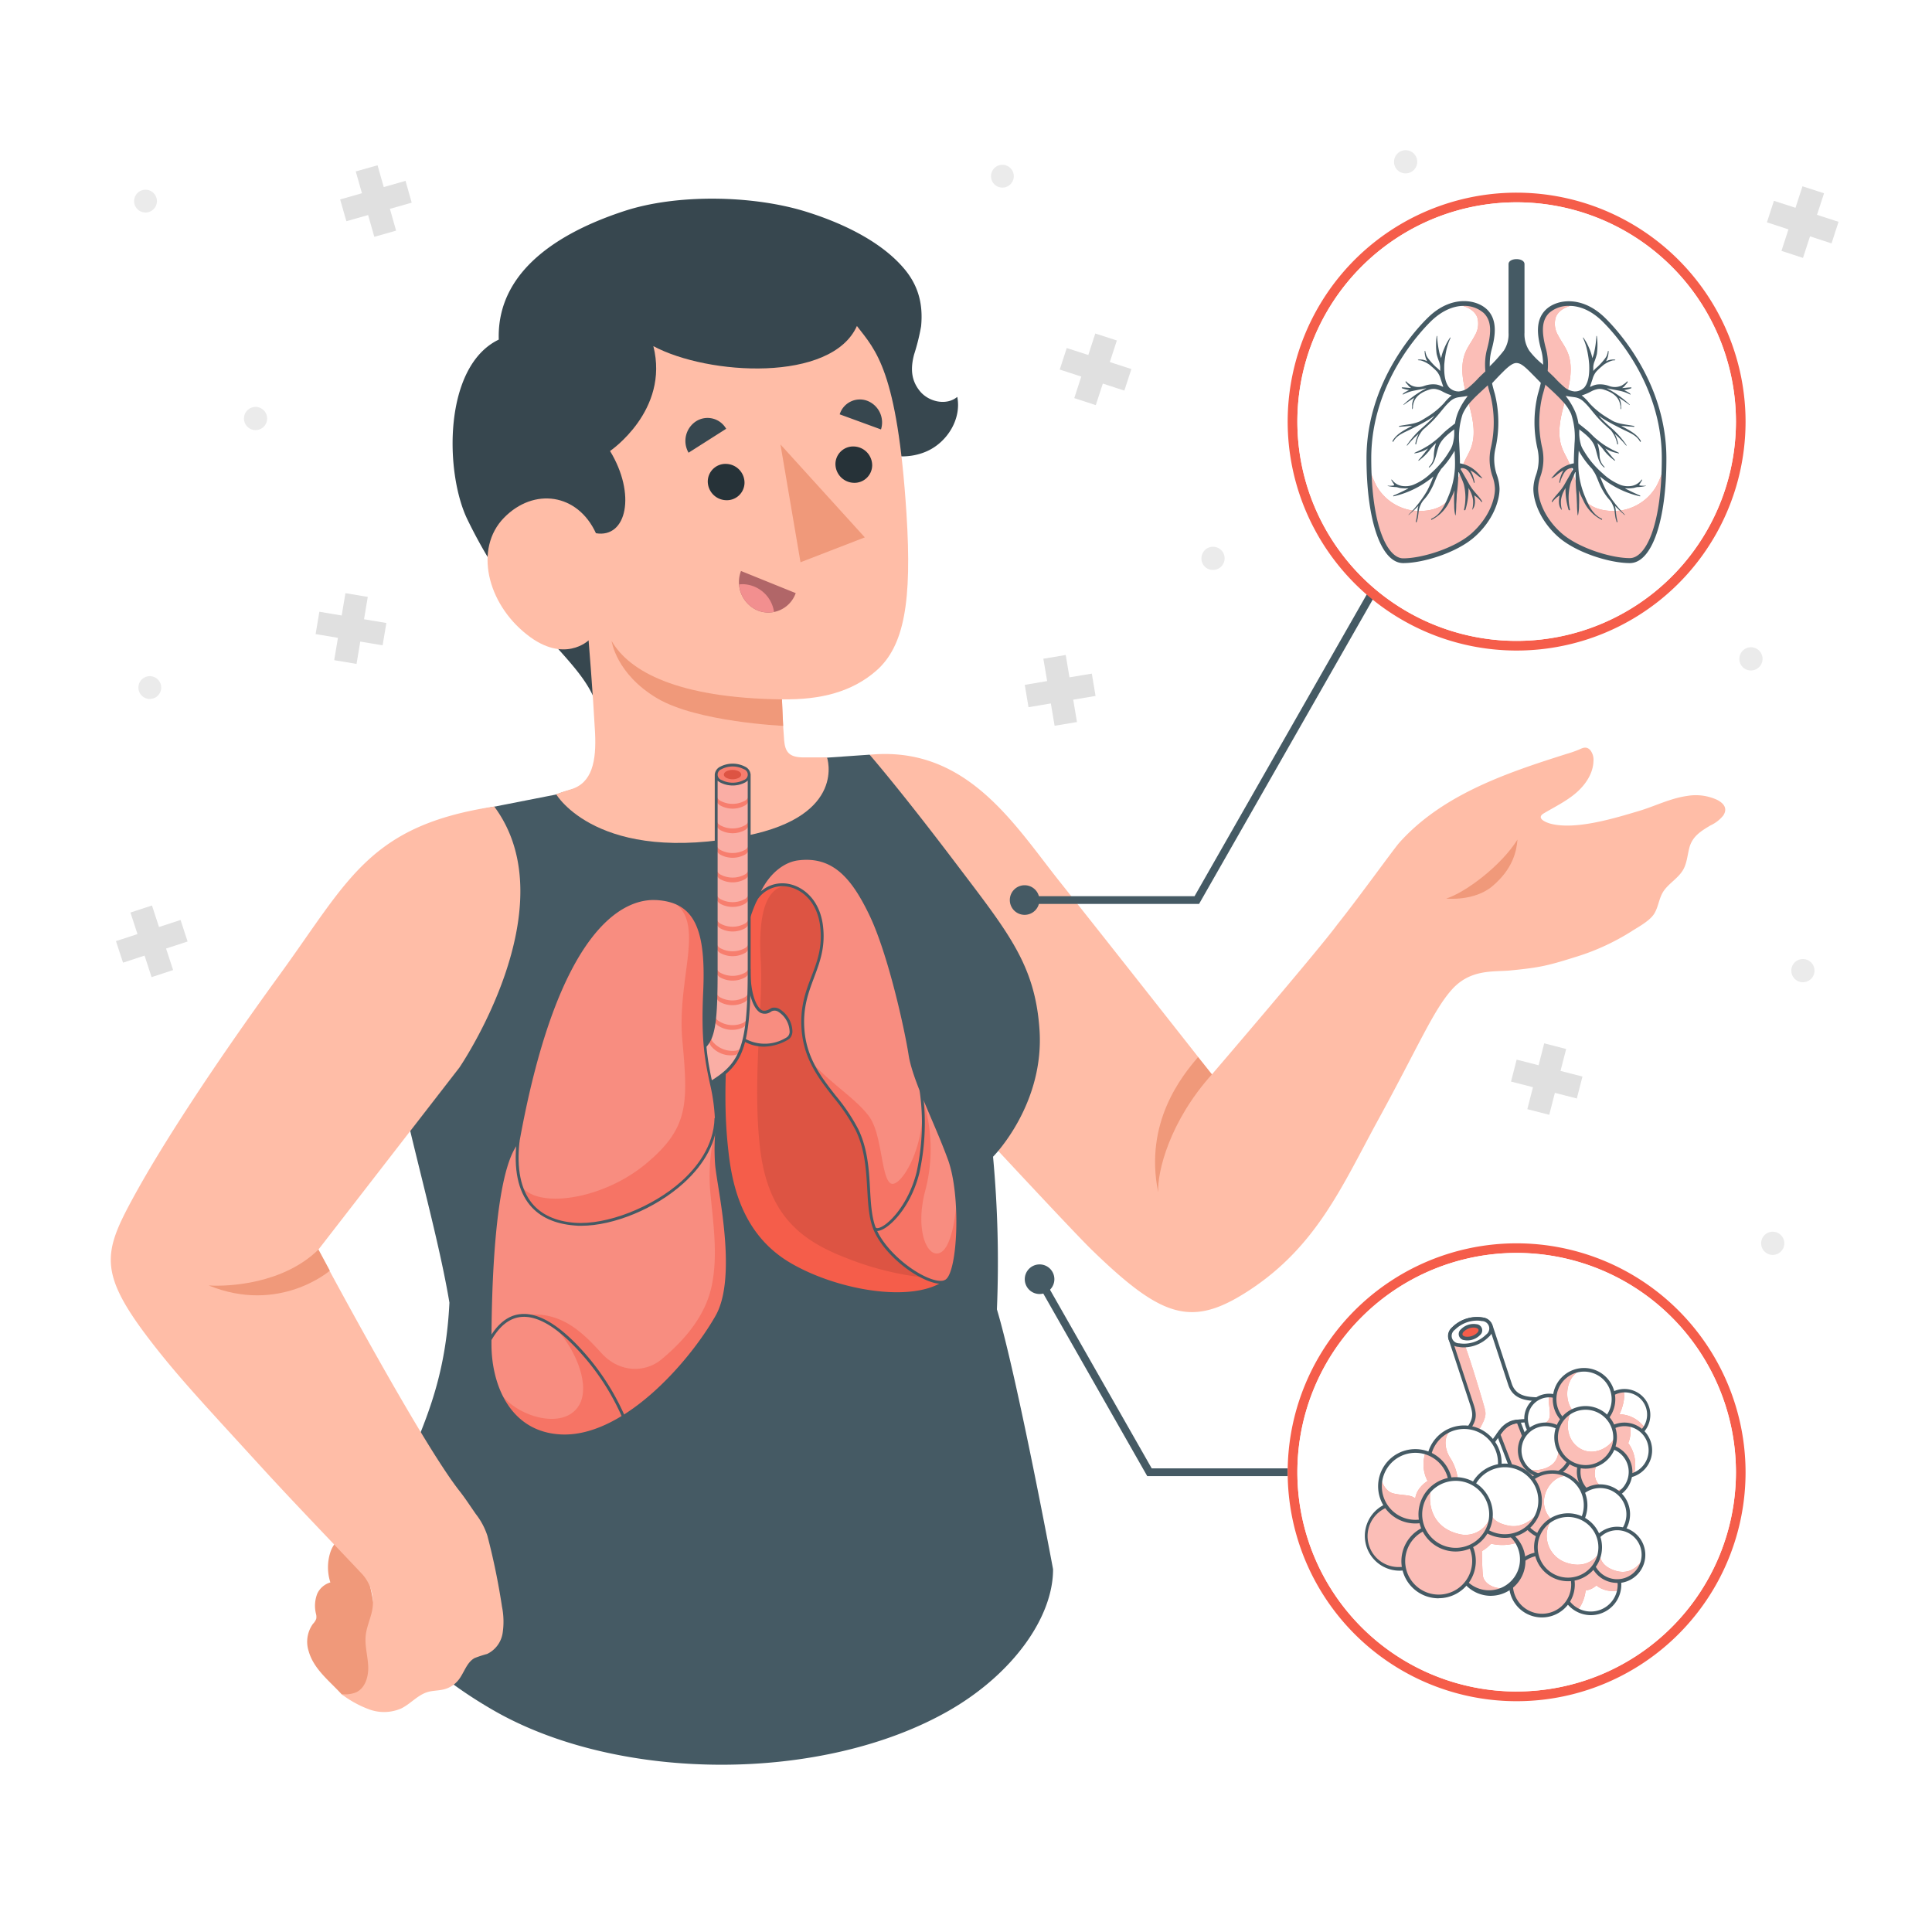 <svg class="animated" id="freepik_stories-lungs" xmlns="http://www.w3.org/2000/svg" viewBox="0 0 500 500" version="1.1" xmlns:xlink="http://www.w3.org/1999/xlink" xmlns:svgjs="http://svgjs.com/svgjs"><style>svg#freepik_stories-lungs:not(.animated) .animable {opacity: 0;}svg#freepik_stories-lungs.animated #freepik--Graphics--inject-79 {animation: 6s Infinite  linear heartbeat;animation-delay: 2s;}svg#freepik_stories-lungs.animated #freepik--Character--inject-79 {animation: 1.5s Infinite  linear wind;animation-delay: 0s;}svg#freepik_stories-lungs.animated #freepik--Lungs--inject-79 {animation: 1.5s Infinite  linear wind;animation-delay: 0s;}svg#freepik_stories-lungs.animated #freepik--zoom-2--inject-79 {animation: 1.5s Infinite  linear floating;animation-delay: 0s;}svg#freepik_stories-lungs.animated #freepik--zoom-1--inject-79 {animation: 1.5s Infinite  linear floating;animation-delay: 0s;}            @keyframes heartbeat {                0% {                    transform: scale(1);                }                10% {                    transform: scale(1.1);                }                30% {                    transform: scale(1);                }                40% {                    transform: scale(1);                }                50% {                    transform: scale(1.1);                }                60% {                    transform: scale(1);                }                100% {                    transform: scale(1);                }            }                    @keyframes wind {                0% {                    transform: rotate( 0deg );                }                25% {                    transform: rotate( 1deg );                }                75% {                    transform: rotate( -1deg );                }            }                    @keyframes floating {                0% {                    opacity: 1;                    transform: translateY(0px);                }                50% {                    transform: translateY(-10px);                }                100% {                    opacity: 1;                    transform: translateY(0px);                }            }        </style><g id="freepik--Graphics--inject-79" class="animable" style="transform-origin: 252.91px 181.82px;"><g id="freepik--Icons--inject-79" class="animable" style="transform-origin: 252.91px 181.82px;"><g id="freepik--Plus--inject-79" class="animable" style="transform-origin: 252.91px 165.64px;"><polygon id="freepik--plus--inject-79" points="276.78 175.29 275.81 169.51 270.02 170.48 271 176.26 265.21 177.24 266.18 183.02 271.96 182.05 272.93 187.83 278.72 186.86 277.75 181.08 283.53 180.11 282.56 174.33 276.78 175.29" style="fill: rgb(224, 224, 224); transform-origin: 274.37px 178.67px;" class="animable"></polygon><polygon id="freepik--plus--inject-79" points="403.86 277.15 405.32 271.48 399.64 270.01 398.19 275.69 392.51 274.23 391.05 279.91 396.73 281.37 395.27 287.05 400.94 288.51 402.4 282.83 408.08 284.29 409.54 278.61 403.86 277.15" style="fill: rgb(224, 224, 224); transform-origin: 400.295px 279.26px;" class="animable"></polygon><polygon id="freepik--plus--inject-79" points="287.22 93.7 289.04 88.12 283.46 86.31 281.65 91.88 276.07 90.07 274.26 95.64 279.83 97.46 278.02 103.03 283.59 104.85 285.41 99.27 290.98 101.09 292.8 95.51 287.22 93.7" style="fill: rgb(224, 224, 224); transform-origin: 283.53px 95.58px;" class="animable"></polygon><polygon id="freepik--plus--inject-79" points="470.24 55.6 472.06 50.02 466.48 48.21 464.67 53.78 459.09 51.97 457.28 57.54 462.85 59.36 461.04 64.93 466.61 66.75 468.43 61.17 474 62.99 475.81 57.41 470.24 55.6" style="fill: rgb(224, 224, 224); transform-origin: 466.545px 57.48px;" class="animable"></polygon><polygon id="freepik--plus--inject-79" points="88.43 159.29 89.4 153.51 95.18 154.48 94.21 160.26 99.99 161.23 99.02 167.01 93.24 166.04 92.27 171.82 86.49 170.85 87.46 165.07 81.68 164.1 82.65 158.32 88.43 159.29" style="fill: rgb(224, 224, 224); transform-origin: 90.835px 162.665px;" class="animable"></polygon><polygon id="freepik--plus--inject-79" points="93.67 50.01 92.07 44.37 97.71 42.77 99.31 48.41 104.95 46.81 106.55 52.45 100.91 54.05 102.51 59.69 96.87 61.29 95.27 55.65 89.64 57.25 88.03 51.61 93.67 50.01" style="fill: rgb(224, 224, 224); transform-origin: 97.29px 52.03px;" class="animable"></polygon><polygon id="freepik--plus--inject-79" points="35.58 241.74 33.76 236.16 39.33 234.34 41.15 239.91 46.73 238.09 48.55 243.66 42.98 245.48 44.8 251.05 39.23 252.88 37.41 247.31 31.84 249.13 30.01 243.56 35.58 241.74" style="fill: rgb(224, 224, 224); transform-origin: 39.28px 243.61px;" class="animable"></polygon></g><g id="freepik--Dots--inject-79" class="animable" style="transform-origin: 252.15px 181.82px;"><path id="freepik--Dot--inject-79" d="M310.93,144.5a3,3,0,1,1,2.95,3A2.95,2.95,0,0,1,310.93,144.5Z" style="fill: rgb(235, 235, 235); transform-origin: 313.93px 144.5px;" class="animable"></path><path id="freepik--dot--inject-79" d="M34.71,52A2.95,2.95,0,1,1,37.66,55,2.95,2.95,0,0,1,34.71,52Z" style="fill: rgb(235, 235, 235); transform-origin: 37.66px 52.05px;" class="animable"></path><path id="freepik--dot--inject-79" d="M35.82,177.94a2.95,2.95,0,1,1,3,2.95A2.95,2.95,0,0,1,35.82,177.94Z" style="fill: rgb(235, 235, 235); transform-origin: 38.77px 177.94px;" class="animable"></path><path id="freepik--dot--inject-79" d="M360.78,41.92a3,3,0,1,1,3,2.95A2.95,2.95,0,0,1,360.78,41.92Z" style="fill: rgb(235, 235, 235); transform-origin: 363.78px 41.87px;" class="animable"></path><path id="freepik--dot--inject-79" d="M63.14,108.31a3,3,0,1,1,3,3A3,3,0,0,1,63.14,108.31Z" style="fill: rgb(235, 235, 235); transform-origin: 66.14px 108.31px;" class="animable"></path><path id="freepik--dot--inject-79" d="M256.47,45.6a2.95,2.95,0,1,1,2.95,2.95A2.95,2.95,0,0,1,256.47,45.6Z" style="fill: rgb(235, 235, 235); transform-origin: 259.42px 45.6px;" class="animable"></path><path id="freepik--dot--inject-79" d="M463.59,251.25a3,3,0,1,1,3,2.95A3,3,0,0,1,463.59,251.25Z" style="fill: rgb(235, 235, 235); transform-origin: 466.59px 251.2px;" class="animable"></path><path id="freepik--dot--inject-79" d="M455.78,321.77a3,3,0,1,1,3,3A3,3,0,0,1,455.78,321.77Z" style="fill: rgb(235, 235, 235); transform-origin: 458.78px 321.77px;" class="animable"></path><path id="freepik--dot--inject-79" d="M450.15,170.56a3,3,0,1,1,3,2.95A2.95,2.95,0,0,1,450.15,170.56Z" style="fill: rgb(235, 235, 235); transform-origin: 453.15px 170.51px;" class="animable"></path></g></g></g><g id="freepik--Character--inject-79" class="animable" style="transform-origin: 237.582px 254.063px;"><g id="freepik--character--inject-79" class="animable" style="transform-origin: 237.582px 254.063px;"><g id="freepik--Arm--inject-79" class="animable" style="transform-origin: 335.791px 266.531px;"><path d="M444.39,207a13.2,13.2,0,0,0-7.83-1c-4.3.61-8.19,2.61-12.31,3.85-6.29,1.88-16.42,5-22.89,3.34-1.32-.34-3.95-1.45-1.79-2.72,2.81-1.66,5.78-3.1,8.26-5.22s4.49-5.07,4.56-8.34a4,4,0,0,0-.82-2.76c-.92-1-1.78-.69-2.78-.22a28,28,0,0,1-3.3,1.16c-2.29.73-4.58,1.46-6.87,2.22-13.32,4.45-26.9,10.08-36.48,20.78-1.39,1.55-10.44,14.16-16.05,21.18-4.73,6.47-32.45,38.79-32.45,38.79s-27.08-34.44-39.27-49.74c-11.88-14.92-24.13-35.36-49.28-33l15,82.87s36.45,39.43,42.39,45.2c18.16,17.65,25.79,20.22,40.38,10.83,17.88-11.51,24.51-27.39,33.74-44.28,10.4-19,14.29-28.37,19.08-33.77s10.65-4.62,15-5c7.87-.76,9.89-1.24,17.44-3.62A59.52,59.52,0,0,0,422.27,241c1.84-1.18,4.84-2.75,5.94-4.7s1.14-4,2.42-5.82c1.44-2,3.79-3.29,5-5.44.95-1.7,1.07-3.71,1.56-5.59.77-3,3-4.35,5.49-5.84a9.08,9.08,0,0,0,3.31-2.57C447.22,209.14,446,207.83,444.39,207Z" style="fill: rgb(255, 189, 167); transform-origin: 335.791px 266.531px;" id="els15pifkuv7c" class="animable"></path><path d="M313.64,278.05c-10.94,12.16-14.17,25.22-13.9,30.53-3.7-18.16,6.25-30.23,10.31-35Z" style="fill: rgb(240, 153, 122); transform-origin: 306.285px 291.08px;" id="elz73pww4043" class="animable"></path><path d="M392.72,217.28c-4.29,6.88-13.57,13.74-18.44,15.27,0,0,7.28.78,12-3.25C391.48,224.88,392.48,220.37,392.72,217.28Z" style="fill: rgb(240, 153, 122); transform-origin: 383.5px 224.945px;" id="elnow10cndifs" class="animable"></path></g><path id="freepik--Chest--inject-79" d="M258,338.86a296,296,0,0,0-1-39.5s13.49-13.54,12-33.2c-1.22-16.64-8.13-24.9-21.72-42.85-14.53-19.2-22.23-28-22.23-28l-11.06.77-17,1.31s-38.62,2.86-53.07,8.23l-19,3.73c-6.14,3.42-28,15.19-23.13,61.35,1.55,14.54,11.11,45.86,14.52,66.43-1.65,33.73-16.26,42.24-18.35,71.26,0,12.37,13.31,24.75,29.66,34.19,32.64,18.84,85.55,18.84,118.19,0,16.36-9.45,26.76-24.08,26.72-36.47C272.54,406.08,263.19,356.14,258,338.86Z" style="fill: rgb(69, 90, 100); transform-origin: 185.245px 326.01px;" class="animable"></path><g id="freepik--Head--inject-79" class="animable" style="transform-origin: 182.538px 134.785px;"><path d="M129.08,87.89c-14.39,6.91-14,34.38-8.13,46.52,14.78,30.43,31.84,36.84,34.05,50.68l31.07-22.52,24.18-17.52c4.18-3,10.81-7,12.81-12a25.92,25.92,0,0,0,.48-17.75c4.93,3,11.28,3.81,16.49,1.41s8.83-8.35,7.71-14c-2.79,2.34-7.41,1.32-9.7-1.52s-2.4-5.9-1.48-9.43a53.62,53.62,0,0,0,1.82-7.32c.6-6.24-1-11-4.59-15.14-6.29-7.3-16.85-12-25.88-14.73-13.61-4.05-32.78-4.36-46.2,0C147.63,59.16,128.48,68.65,129.08,87.89Z" style="fill: rgb(55, 71, 79); transform-origin: 182.538px 118.253px;" id="elkelwy8fmna" class="animable"></path><path d="M154,189.64c-.57-10.65-1.67-23.92-1.67-23.92s-6.35,6.17-16-1.52C126,156.06,122.7,141.91,130.43,134s19.06-6.34,23.8,4c8,1.34,10.43-10.15,3.65-21.28,0,0,15.42-10.46,11.21-27.14,14.18,7.59,46.1,9.44,52.68-5.21,4.85,6.31,10.45,11.37,12.83,48.62,1.44,22.6-.54,34.25-7.87,40.63-6.22,5.4-14.27,7.54-24.36,7.36,0,0,.25,7,.57,10.65.25,2.8,1.15,4.35,4.82,4.38,5.22,0,6.27,0,6.27,0s5.18,15-20.7,20.24c-38.65,7.76-49.39-10.7-49.39-10.7s1.49-.59,3.71-1.24C153.31,202.69,154.35,196.88,154,189.64Z" style="fill: rgb(255, 189, 167); transform-origin: 180.607px 151.262px;" id="el1hu0xituarr" class="animable"></path><path d="M191.77,147.77l14.16,5.73A7.5,7.5,0,0,1,196.1,158,8,8,0,0,1,191.77,147.77Z" style="fill: rgb(177, 102, 104); transform-origin: 198.584px 153.146px;" id="el7s5s1xm1bkr" class="animable"></path><path d="M192.43,151.19a8.4,8.4,0,0,1,7.89,7.17,7.24,7.24,0,0,1-4.22-.38,7.84,7.84,0,0,1-4.8-6.73A8.56,8.56,0,0,1,192.43,151.19Z" style="fill: rgb(242, 143, 143); transform-origin: 195.81px 154.852px;" id="elgnnklah80xq" class="animable"></path><path d="M228,111.14l-10.69-3.91a5.47,5.47,0,0,1,7.12-3.51A6,6,0,0,1,228,111.14Z" style="fill: rgb(55, 71, 79); transform-origin: 222.796px 107.26px;" id="elcn3f8t7rgxq" class="animable"></path><path d="M178.2,117.16l9.73-6.19a5.54,5.54,0,0,0-7.81-1.93A6.07,6.07,0,0,0,178.2,117.16Z" style="fill: rgb(55, 71, 79); transform-origin: 182.655px 112.662px;" id="elbvchwmttjg6" class="animable"></path><polygon points="201.98 115.02 207.17 145.51 223.81 139.07 201.98 115.02" style="fill: rgb(240, 153, 122); transform-origin: 212.895px 130.265px;" id="el0ebcuqk73bye" class="animable"></polygon><path d="M216.21,120.07a4.9,4.9,0,0,0,4.7,4.88,4.58,4.58,0,0,0,4.81-4.52,4.89,4.89,0,0,0-4.7-4.88A4.58,4.58,0,0,0,216.21,120.07Z" style="fill: rgb(38, 50, 56); transform-origin: 220.965px 120.25px;" id="elup5hcbzaavp" class="animable"></path><path d="M183.17,124.57a4.88,4.88,0,0,0,4.7,4.88,4.57,4.57,0,0,0,4.81-4.51,4.88,4.88,0,0,0-4.7-4.88A4.58,4.58,0,0,0,183.17,124.57Z" style="fill: rgb(38, 50, 56); transform-origin: 187.925px 124.755px;" id="el9miznglpam6" class="animable"></path><path d="M202.37,181c-26.92-.34-39.51-7.18-44.09-15.13,0,0,1.14,8.55,11.83,14.87,10.37,6.13,32.57,7.11,32.57,7.11Z" style="fill: rgb(240, 153, 122); transform-origin: 180.48px 176.86px;" id="el911s3vbseyk" class="animable"></path></g><g id="freepik--arm--inject-79" class="animable" style="transform-origin: 81.671px 325.9px;"><g id="freepik--arm--inject-79" class="animable" style="transform-origin: 81.671px 325.9px;"><path d="M88.36,438.42c-3.13-3.43-7.17-6.45-8.48-11.1A7.93,7.93,0,0,1,81,420.24a3.55,3.55,0,0,0,.84-1.29,2.92,2.92,0,0,0-.06-1.28,8.63,8.63,0,0,1,.35-5.28,5.42,5.42,0,0,1,3.37-2.86,12.66,12.66,0,0,1,.06-8c1.05-3,4.17-5.45,6.23-2.06a27.91,27.91,0,0,1,2.36,5.3,62.32,62.32,0,0,1,3,14.15c.5,5,1.7,19.2-6.06,19.88C90.52,438.87,88.81,438.9,88.36,438.42Z" style="fill: rgb(240, 153, 122); transform-origin: 88.513px 418.334px;" id="eldcmgeubog75" class="animable"></path><path d="M127.91,208.73c-32.32,4.94-37.62,18.86-55.42,43.37-17.58,24.2-30.78,44.52-38.16,58.11-7.78,14.32-8.9,19.49,5.41,37.84,7.07,9.07,14.29,16.71,27.6,31.29C75.8,388.61,85,398.1,93.83,407.48a10.91,10.91,0,0,1,2.39,9.72c-.46,2-1.34,3.94-1.57,6-.29,2.65.51,5.29.64,7.95s-.72,5.71-3.14,6.83a7.58,7.58,0,0,1-3.79.45,27.58,27.58,0,0,0,7.3,4,11.18,11.18,0,0,0,8.15-.27c2.43-1.18,4.26-3.48,6.85-4.26,1.4-.41,2.9-.34,4.31-.72a7,7,0,0,0,3.69-2.41c1.48-1.86,2.09-4.53,4.18-5.67a32.1,32.1,0,0,1,3.23-1.06,7.2,7.2,0,0,0,4-5.34,19.65,19.65,0,0,0-.16-6.92,175.51,175.51,0,0,0-3.77-18.32,18.2,18.2,0,0,0-3-5.63c-1.4-2-2.74-4.1-4.25-6-10.28-13.09-36.52-62.39-36.52-62.39l36.52-47.15S147.27,234.78,127.91,208.73Z" style="fill: rgb(255, 189, 167); transform-origin: 81.671px 325.9px;" id="els70wuxfzfe" class="animable"></path><path d="M82.42,323.38c-9.1,8.9-23.2,9.62-28.4,9.3,18.33,7.47,31.34-3.83,31.34-3.83Z" style="fill: rgb(240, 153, 122); transform-origin: 69.69px 329.307px;" id="elt1zwfkr9vlf" class="animable"></path></g></g></g></g><g id="freepik--Lungs--inject-79" class="animable" style="transform-origin: 187.34px 284.817px;"><g id="freepik--lungs--inject-79" class="animable" style="transform-origin: 187.34px 284.817px;"><path d="M195.72,232.61c-2.57,4.86-6.6,20.39-7.31,29.25-1.42,17.72-1.28,27.29-.23,36.45s3.93,21.65,16.19,28.84,32.17,10.76,40.6,4.32c3.23-2.24,4.22-21.88.74-31.46s-9.2-20.51-10.19-27.13-5.36-26.22-10.2-36.26c-4.61-9.56-9.53-15.56-18.9-14.31C202.69,222.81,198.19,226,195.72,232.61Z" style="fill: rgb(245, 93, 74); transform-origin: 217.633px 278.489px;" id="elhxz2j7om558" class="animable"></path><g id="elx7ukogv0g2n"><path d="M239.15,330.62a76.51,76.51,0,0,1-20-5c-11.44-4.4-20.34-10.73-22.43-28.34s.85-37.21.17-48.59,1-20,7.78-19.44c0,0,0,0,0,0,3.8,1,7.24,4.67,7.92,10.47,1.24,10.73-5.79,15.27-4.79,27s9.76,17,14,25.78,2,18.9,4.47,25.36C228.39,323.16,234.36,328.32,239.15,330.62Z" style="opacity: 0.1; transform-origin: 217.553px 279.922px;" class="animable"></path></g><g id="eluhuet5inte"><path d="M206.42,222.31c9.37-1.25,14.29,4.75,18.9,14.31,4.84,10,9.2,29.63,10.2,36.26s6.71,17.55,10.19,27.13,2.49,29.22-.74,31.46-15.5-5.52-18.65-13.62c-2.52-6.46-.25-16.54-4.48-25.36s-13-14.09-14-25.78,6-16.23,4.8-27-11.95-14.09-16.92-7.14C198.19,226,202.69,222.81,206.42,222.31Z" style="fill: rgb(255, 255, 255); opacity: 0.3; transform-origin: 221.809px 277.004px;" class="animable"></path></g><g id="elge3qtlkcwki"><path d="M245,331.47c2.32-1.61,3.49-12.21,2.67-21.6h0s-.6,11.86-4,14.13-7-5.12-4.27-15.65a42.2,42.2,0,0,0-.81-24.63c1.4,13-5.74,24.2-8.16,22.49s-2.13-12.67-5.5-17.26-9.72-8.36-14.75-13.94c3.14,6.51,8.63,11.05,11.71,17.48,4.23,8.82,2,18.9,4.48,25.36C229.47,326,241.73,333.71,245,331.47Z" style="fill: rgb(245, 93, 74); opacity: 0.5; transform-origin: 229.056px 303.436px;" class="animable"></path></g><path d="M243.46,332.23a7.49,7.49,0,0,1-2.22-.38c-5.3-1.61-12.87-7.71-15.27-13.86-1.11-2.85-1.31-6.38-1.52-10.12-.27-4.82-.57-10.28-2.94-15.22a49,49,0,0,0-5.79-8.64c-3.74-4.78-7.6-9.73-8.25-17.27-.5-6,1-10.08,2.54-14.06s2.87-7.64,2.26-12.88c-.72-6.23-4.47-9.35-7.74-10.19a7.8,7.8,0,0,0-8.51,3.22l-1.65,2.31,1-2.66c2.65-7,7.42-10.06,11-10.54h0c9.59-1.28,14.64,4.88,19.29,14.52,4.93,10.22,9.25,29.89,10.22,36.36.63,4.16,3.14,10.05,5.8,16.28,1.53,3.58,3.11,7.28,4.38,10.79,3.56,9.8,2.46,29.57-.88,31.89A3,3,0,0,1,243.46,332.23Zm-41-103.63a8.8,8.8,0,0,1,2.25.29c3.51.9,7.52,4.22,8.29,10.82.63,5.43-.8,9.22-2.3,13.23s-3,7.95-2.5,13.74c.63,7.32,4.42,12.18,8.09,16.88a48.14,48.14,0,0,1,5.88,8.77c2.43,5.08,2.74,10.61,3,15.5.21,3.68.41,7.15,1.47,9.89,2.26,5.78,9.68,11.86,14.8,13.42,1.49.46,2.66.46,3.29,0,3.11-2.15,4-21.68.61-31-1.27-3.49-2.84-7.18-4.36-10.74-2.68-6.28-5.21-12.21-5.85-16.47-1-6.44-5.27-26-10.16-36.15-4.51-9.34-9.39-15.32-18.52-14.1-3,.4-6.91,2.73-9.52,8A8.29,8.29,0,0,1,202.47,228.6Z" style="fill: rgb(69, 90, 100); transform-origin: 221.315px 277.003px;" id="elmr6ofqtzdp" class="animable"></path><path d="M232.08,335.23a59.35,59.35,0,0,1-27.9-7.76c-12.51-7.34-15.33-20.13-16.37-29.12-.95-8.32-1.28-17.71.23-36.52.74-9.25,4.84-24.65,7.35-29.39l.65.35c-2.42,4.58-6.53,20.1-7.26,29.1-1.51,18.74-1.18,28.1-.23,36.37,1,8.83,3.79,21.4,16,28.57s32,10.57,40.18,4.35l.45.59C242,334.18,237.35,335.23,232.08,335.23Z" style="fill: rgb(69, 90, 100); transform-origin: 216.091px 283.835px;" id="el4x0zrconvt" class="animable"></path><path d="M227,318.58a1.14,1.14,0,0,1-1-.54l.65-.37c0,.05.13.22.56.16,2.26-.32,7.82-5.72,10-14.47a58.91,58.91,0,0,0,.75-21.35l.74-.13a60.22,60.22,0,0,1-.76,21.66c-2.28,9.2-8.11,14.67-10.6,15A1.42,1.42,0,0,1,227,318.58Z" style="fill: rgb(69, 90, 100); transform-origin: 232.67px 300.23px;" id="el6lxsqig1fmb" class="animable"></path><path d="M204.72,266.8a6.7,6.7,0,0,0-3-5.23,2.12,2.12,0,0,0-2.17-.19h0a2.59,2.59,0,0,1-2.59.36c-1.42-.82-3.08-4.09-3.08-10.61h-8.55c0,8.88,2.61,15.28,7.36,18a10.11,10.11,0,0,0,5.07,1.35,12.06,12.06,0,0,0,6.06-1.72h0A2.1,2.1,0,0,0,204.72,266.8Z" style="fill: rgb(245, 93, 74); transform-origin: 195.031px 260.805px;" id="elqp3xf1we1jl" class="animable"></path><g id="el1qv27n7in7w"><path d="M204.72,266.8a6.7,6.7,0,0,0-3-5.23,2.12,2.12,0,0,0-2.17-.19h0a2.59,2.59,0,0,1-2.59.36c-1.42-.82-3.08-4.09-3.08-10.61h-8.55c0,8.88,2.61,15.28,7.36,18a10.11,10.11,0,0,0,5.07,1.35,12.06,12.06,0,0,0,6.06-1.72h0A2.1,2.1,0,0,0,204.72,266.8Z" style="fill: rgb(255, 255, 255); opacity: 0.3; transform-origin: 195.031px 260.805px;" class="animable"></path></g><path d="M197.74,270.87a10.44,10.44,0,0,1-5.26-1.4c-4.86-2.81-7.54-9.32-7.54-18.34v-.37h9.29v.37c0,6.8,1.82,9.67,2.9,10.29.53.3,1.27.18,2.21-.36l.32-.19,0,0a2.63,2.63,0,0,1,2.2.35,7,7,0,0,1,3.21,5.55,2.65,2.65,0,0,1-.79,2.08v0l-.32.21A12.68,12.68,0,0,1,197.74,270.87ZM185.68,251.5c.07,8.55,2.61,14.69,7.17,17.32a10.55,10.55,0,0,0,10.43-.17h0l.34-.2a1.73,1.73,0,0,0,.72-1.64,6.3,6.3,0,0,0-2.83-4.91,1.78,1.78,0,0,0-1.79-.19l-.32.2v0a2.68,2.68,0,0,1-2.63.18c-1.55-.89-3.21-4.14-3.27-10.56Z" style="fill: rgb(69, 90, 100); transform-origin: 195.008px 260.815px;" id="elsded3o7nq4q" class="animable"></path><path d="M193.86,200.47a2.14,2.14,0,0,0-1.26-1.75,6.69,6.69,0,0,0-6,0,2.15,2.15,0,0,0-1.25,1.75h0v50.66c0,18.53-1.13,19.16-7.39,22.71l-.41.23h0a2.11,2.11,0,0,0-.91,2,6.69,6.69,0,0,0,3,5.23,2.12,2.12,0,0,0,2.1.22v0l.41-.23c9.51-5.38,11.73-8.81,11.73-30.15V200.47Z" style="fill: rgb(245, 93, 74); transform-origin: 185.252px 239.856px;" id="el735nd3d4xm" class="animable"></path><g id="el1tr7wsemuu6"><path d="M193.86,200.47a2.14,2.14,0,0,0-1.26-1.75,6.69,6.69,0,0,0-6,0,2.15,2.15,0,0,0-1.25,1.75h0v50.66c0,18.53-1.13,19.16-7.39,22.71l-.41.23h0a2.11,2.11,0,0,0-.91,2,6.69,6.69,0,0,0,3,5.23,2.12,2.12,0,0,0,2.1.22v0l.41-.23c9.51-5.38,11.73-8.81,11.73-30.15V200.47Z" style="fill: rgb(255, 255, 255); opacity: 0.5; transform-origin: 185.252px 239.856px;" class="animable"></path></g><g id="els6brgo1x4fa"><path d="M192.6,207.33a6.69,6.69,0,0,1-6,0,2.12,2.12,0,0,1-1.25-1.74v1.23a2.12,2.12,0,0,0,1.25,1.74,6.63,6.63,0,0,0,6,0,2.1,2.1,0,0,0,1.25-1.74v-1.23A2.1,2.1,0,0,1,192.6,207.33Zm0,6.36a6.69,6.69,0,0,1-6,0,2.12,2.12,0,0,1-1.25-1.74v1.23a2.12,2.12,0,0,0,1.25,1.74,6.63,6.63,0,0,0,6,0,2.1,2.1,0,0,0,1.25-1.74V212A2.1,2.1,0,0,1,192.6,213.69Zm0,6.36a6.69,6.69,0,0,1-6,0,2.12,2.12,0,0,1-1.25-1.75v1.24a2.12,2.12,0,0,0,1.25,1.74,6.69,6.69,0,0,0,6,0,2.1,2.1,0,0,0,1.25-1.74V218.3A2.1,2.1,0,0,1,192.6,220.05Zm0,6.36a6.69,6.69,0,0,1-6,0,2.15,2.15,0,0,1-1.25-1.75v1.24a2.12,2.12,0,0,0,1.25,1.74,6.69,6.69,0,0,0,6,0,2.1,2.1,0,0,0,1.25-1.74v-1.24A2.13,2.13,0,0,1,192.6,226.41Zm0,6.35a6.63,6.63,0,0,1-6,0,2.12,2.12,0,0,1-1.25-1.74v1.23a2.14,2.14,0,0,0,1.25,1.75,6.69,6.69,0,0,0,6,0,2.12,2.12,0,0,0,1.25-1.75V231A2.1,2.1,0,0,1,192.6,232.76Zm0,6.36a6.63,6.63,0,0,1-6,0,2.12,2.12,0,0,1-1.25-1.74v1.23a2.15,2.15,0,0,0,1.25,1.75,6.69,6.69,0,0,0,6,0,2.13,2.13,0,0,0,1.25-1.75v-1.23A2.1,2.1,0,0,1,192.6,239.12Zm0,6.36a6.69,6.69,0,0,1-6,0,2.12,2.12,0,0,1-1.25-1.74V245a2.12,2.12,0,0,0,1.25,1.74,6.63,6.63,0,0,0,6,0,2.1,2.1,0,0,0,1.25-1.74v-1.23A2.1,2.1,0,0,1,192.6,245.48Zm0,6.36a6.69,6.69,0,0,1-6,0,2.12,2.12,0,0,1-1.25-1.75v1.24a2.12,2.12,0,0,0,1.25,1.74,6.69,6.69,0,0,0,6,0,2.1,2.1,0,0,0,1.25-1.74V250.1A2.1,2.1,0,0,1,192.6,251.84Zm-.06,6.36a6.69,6.69,0,0,1-6,0,2.14,2.14,0,0,1-1.25-1.75v1.24a2.12,2.12,0,0,0,1.25,1.74,6.69,6.69,0,0,0,6,0,2.12,2.12,0,0,0,1.25-1.74v-1.24A2.14,2.14,0,0,1,192.54,258.2Zm-.49,6.64a6.66,6.66,0,0,1-6-.57,2.11,2.11,0,0,1-1.09-1.85l-.11,1.23a2.13,2.13,0,0,0,1.08,1.85,6.65,6.65,0,0,0,6,.56,2.12,2.12,0,0,0,1.4-1.62l.12-1.22A2.14,2.14,0,0,1,192.05,264.84Zm-1.72,7.08a6.67,6.67,0,0,1-5.67-2.09,2.16,2.16,0,0,1-.57-2.07l-.42,1.15a2.11,2.11,0,0,0,.57,2.07,6.66,6.66,0,0,0,5.66,2.1,2.12,2.12,0,0,0,1.78-1.2l.43-1.16A2.12,2.12,0,0,1,190.33,271.92Z" style="fill: rgb(245, 93, 74); opacity: 0.6; transform-origin: 188.723px 239.357px;" class="animable"></path></g><path d="M186.56,198.72c-1.66,1-1.66,2.53,0,3.49a6.69,6.69,0,0,0,6,0c1.67-1,1.67-2.52,0-3.49A6.69,6.69,0,0,0,186.56,198.72Z" style="fill: rgb(245, 93, 74); transform-origin: 189.564px 200.465px;" id="elz0cqxxj74b" class="animable"></path><g id="el0poh6g1rmmz"><path d="M186.56,198.72c-1.66,1-1.66,2.53,0,3.49a6.69,6.69,0,0,0,6,0c1.67-1,1.67-2.52,0-3.49A6.69,6.69,0,0,0,186.56,198.72Z" style="fill: rgb(255, 255, 255); opacity: 0.2; transform-origin: 189.564px 200.465px;" class="animable"></path></g><path d="M188,199.61c-.88.48-.88,1.24,0,1.71a3.74,3.74,0,0,0,3.17,0c.87-.47.87-1.23,0-1.71A3.74,3.74,0,0,0,188,199.61Z" style="fill: rgb(245, 93, 74); transform-origin: 189.581px 200.465px;" id="el5kwi8hz9jml" class="animable"></path><g id="els0hgpl0cek"><path d="M188,199.61c-.88.48-.88,1.24,0,1.71a3.74,3.74,0,0,0,3.17,0c.87-.47.87-1.23,0-1.71A3.74,3.74,0,0,0,188,199.61Z" style="opacity: 0.1; transform-origin: 189.581px 200.465px;" class="animable"></path></g><path d="M181,282.05a3.16,3.16,0,0,1-1.53-.46,7,7,0,0,1-3.21-5.55,2.47,2.47,0,0,1,1.11-2.3l.4-.23c6.11-3.45,7.21-4.07,7.21-22.38V200.47a2.48,2.48,0,0,1,1.43-2.06h0a7,7,0,0,1,6.41,0,2.48,2.48,0,0,1,1.44,2.07v50.66c0,21.54-2.26,25-11.92,30.47l-.72.41,0-.05A2,2,0,0,1,181,282.05Zm4.72-80v49.11c0,18.74-1.16,19.4-7.58,23l-.41.23A1.76,1.76,0,0,0,177,276a6.26,6.26,0,0,0,2.83,4.9,1.78,1.78,0,0,0,1.74.22l.31-.16h0l.08-.05c9.36-5.29,11.55-8.67,11.55-29.82V202a3.09,3.09,0,0,1-.69.51,7,7,0,0,1-6.41,0A3.41,3.41,0,0,1,185.68,202Zm1.07-3a1.48,1.48,0,0,0,0,2.84,6.29,6.29,0,0,0,5.67,0,1.48,1.48,0,0,0,0-2.84A6.26,6.26,0,0,0,186.75,199.05Z" style="fill: rgb(69, 90, 100); transform-origin: 185.255px 239.842px;" id="el0mpnz8rr4ptm" class="animable"></path><path d="M185.43,301.47c-.36-4,.1-7.61-.1-12.1v0h0a44,44,0,0,0-1.05-7.85c-1.61-7.16-2.55-12.3-1.95-24.64.79-16.55-2.4-23.64-12.42-24.26-8.58-.52-25.78,7.23-35.83,62.83-6.85,7.49-7.29,41.1-7.29,52.49s5.31,22.86,18,23.7c5.67.37,11.33-1.69,16.6-5h0c10.89-6.8,20.1-18.89,24.09-25.88C191.4,330.37,186,307.48,185.43,301.47Z" style="fill: rgb(245, 93, 74); transform-origin: 157.509px 302.14px;" id="el2hsi7s1hina" class="animable"></path><g id="elwl98dd9ke6s"><path d="M185.43,301.47c-.36-4,.1-7.61-.1-12.1v0h0a44,44,0,0,0-1.05-7.85c-1.61-7.16-2.55-12.3-1.95-24.64.79-16.55-2.4-23.64-12.42-24.26-8.58-.52-25.78,7.23-35.83,62.83-6.85,7.49-7.29,41.1-7.29,52.49s5.31,22.86,18,23.7c5.67.37,11.33-1.69,16.6-5h0c10.89-6.8,20.1-18.89,24.09-25.88C191.4,330.37,186,307.48,185.43,301.47Z" style="fill: rgb(255, 255, 255); opacity: 0.3; transform-origin: 157.509px 302.14px;" class="animable"></path></g><g id="elviof7j0o3i"><path d="M185.42,301.47c-.29-3.32,0-6.44,0-10a47.82,47.82,0,0,0-1.49,18.12c.68,7.27,1.9,15.44.25,23.23s-7,14-13,19c-4.22,3.49-10.85,3.46-15.43-1.53s-10.15-11-19.57-10l0,.25a14.26,14.26,0,0,1,7,2.72c5.42,4.74,11.54,17.83,4.71,22.53-5.5,3.79-16.28-.62-19-6.35,2.57,6.61,7.7,11.67,16,12.22,5.67.37,11.33-1.69,16.6-5h0l.36-.24,1.17-.77c10.22-6.94,18.75-18.21,22.56-24.87C191.4,330.37,186,307.48,185.42,301.47Z" style="fill: rgb(245, 93, 74); opacity: 0.5; transform-origin: 158.573px 331.586px;" class="animable"></path></g><g id="elrpsa8s6t2fg"><path d="M185.33,289.34v0c-.41,16.71-23.67,28.45-36.61,27.41-8-.63-12.17-4.58-13.9-10v0c3.76,6.13,20.79,4,32.28-5.51,11.19-9.27,11-15.63,9.5-31.93s6.13-30.35-2.38-35.89c6.63,2.32,8.77,9.54,8.11,23.44-.6,12.34.33,17.48,1.95,24.64a44,44,0,0,1,1.05,7.86Z" style="fill: rgb(245, 93, 74); opacity: 0.5; transform-origin: 160.075px 275.117px;" class="animable"></path></g><path d="M146.06,372c-.44,0-.87,0-1.31,0-13.53-.9-18.33-13.53-18.33-24.07,0-16.62,1-45.5,7.31-52.66,10.56-58.25,28.84-63.48,36.21-63,10,.62,13.58,7.53,12.76,24.65-.59,12.23.34,17.43,1.94,24.53a51.78,51.78,0,0,1,1.07,13.69,51.84,51.84,0,0,0,.09,6.36c.1,1.13.37,2.87.72,5.06,1.45,9.06,4.14,25.92-.73,34.43C178.8,353.16,162,372,146.06,372Zm23.06-139.08c-7.62,0-24.59,6.77-34.68,62.55l0,.1-.07.08c-6.48,7.1-7.18,38.89-7.18,52.24,0,10.22,4.61,22.46,17.63,23.32,16,1.08,33.25-18.24,40.35-30.66,4.73-8.28,2.07-25,.64-33.94-.35-2.21-.63-4-.73-5.12a55.33,55.33,0,0,1-.1-6.44,50,50,0,0,0-1-13.5c-1.62-7.17-2.56-12.41-2-24.74.8-16.8-2.47-23.27-12.07-23.87Z" style="fill: rgb(69, 90, 100); transform-origin: 157.499px 302.121px;" id="elbk6g17nti6u" class="animable"></path><path d="M150.42,317.23c-.59,0-1.16,0-1.72-.07-5.11-.41-9-2.18-11.56-5.27-3.08-3.72-4.23-9.28-3.43-16.52l.74.08c-.78,7,.32,12.41,3.26,16,2.43,2.93,6.14,4.62,11,5,8.27.65,20.16-4,27.69-10.77,3.79-3.43,8.35-9,8.52-16.33l.74,0c-.13,6-3.17,11.81-8.76,16.86C169.66,312.77,158.81,317.23,150.42,317.23Z" style="fill: rgb(69, 90, 100); transform-origin: 159.562px 303.29px;" id="eluhbk1pu55lb" class="animable"></path><path d="M161,366.76a61.83,61.83,0,0,0-11.08-17c-5.83-6.38-10.91-9.38-15.17-8.92-2.92.32-5.45,2.32-7.54,5.94l-.64-.37c2.21-3.84,4.93-6,8.1-6.31,4.47-.49,9.8,2.59,15.8,9.15a62.5,62.5,0,0,1,11.22,17.2Z" style="fill: rgb(69, 90, 100); transform-origin: 144.13px 353.405px;" id="elxk1k3xzz37h" class="animable"></path></g></g><g id="freepik--zoom-2--inject-79" class="animable animator-active" style="transform-origin: 358.48px 381.02px;"><g id="freepik--Alveoli--inject-79" class="animable" style="transform-origin: 358.48px 381.02px;"><g id="freepik--Line--inject-79" class="animable" style="transform-origin: 299.235px 354.62px;"><polygon points="333.26 382.01 296.9 382.01 296.61 381.5 268.17 331.56 269.91 330.57 298.06 380.01 333.26 380.01 333.26 382.01" style="fill: rgb(69, 90, 100); transform-origin: 300.715px 356.29px;" id="elqvnykkmt7pj" class="animable"></polygon><path d="M272.87,331.06a3.83,3.83,0,1,1-3.83-3.83A3.82,3.82,0,0,1,272.87,331.06Z" style="fill: rgb(69, 90, 100); transform-origin: 269.04px 331.06px;" id="elyqr1dzgd7h" class="animable"></path></g><path d="M392.51,321.77A59.25,59.25,0,1,0,451.75,381,59.31,59.31,0,0,0,392.51,321.77Zm0,116A56.75,56.75,0,1,1,449.26,381,56.82,56.82,0,0,1,392.51,437.76Z" style="fill: rgb(245, 93, 74); transform-origin: 392.5px 381.02px;" id="el52u2jfy1zaj" class="animable"></path><path d="M449.26,381a56.75,56.75,0,1,1-56.75-56.75A56.82,56.82,0,0,1,449.26,381Z" style="fill: rgb(255, 255, 255); transform-origin: 392.51px 381px;" id="elkr93bwly9u" class="animable"></path><g id="freepik--alveoli--inject-79" class="animable" style="transform-origin: 390.394px 380.703px;"><path d="M393,367.88c-2,0-3.72,1.06-5.16,3.34L394,387.44l5.17-3.35Z" style="fill: rgb(245, 93, 74); transform-origin: 393.505px 377.66px;" id="eld7j6a6cjfug" class="animable"></path><g id="ele4pz58osix"><path d="M393,367.88c-2,0-3.72,1.06-5.16,3.34L394,387.44l5.17-3.35Z" style="fill: rgb(255, 255, 255); opacity: 0.6; transform-origin: 393.505px 377.66px;" class="animable"></path></g><path d="M393.81,388.15l-6.52-17,.13-.2c1.5-2.36,3.36-3.56,5.54-3.56h.34l6.48,16.87Zm-5.47-16.87,5.94,15.44,4.35-2.82-6-15.54C391,368.46,389.57,369.42,388.34,371.28Z" style="fill: rgb(69, 90, 100); transform-origin: 393.535px 377.77px;" id="el3gu1asm0zic" class="animable"></path><path d="M383.94,363.41c-.77-2.64-3.15-10.64-4.79-15.18l-.92-1.69-3-.91a.86.86,0,0,1,0,.16,1.9,1.9,0,0,0,.09.68l5.32,16.16h0l.31.95c1,3.23.64,4.28-2.62,8.5l2.32,1.71c.64-1.05,1.38-2.32,2.12-3.69C384.8,366.4,384.7,366.05,383.94,363.41Z" style="fill: rgb(245, 93, 74); transform-origin: 379.834px 359.71px;" id="elu62poho9sd" class="animable"></path><g id="elgmwsl7mvd8e"><path d="M382.79,370.1c-.74,1.37-1.48,2.64-2.12,3.69l-2.32-1.71c3.26-4.22,3.64-5.27,2.62-8.5l-.31-.95h0l-5.32-16.16a1.9,1.9,0,0,1-.09-.68.86.86,0,0,0,0-.16l3,.91.92,1.69c1.64,4.54,4,12.54,4.79,15.18S384.8,366.4,382.79,370.1Z" style="fill: rgb(255, 255, 255); opacity: 0.6; transform-origin: 379.858px 359.71px;" class="animable"></path></g><path d="M384.44,377.15l-6.76-5,.29-.38c3.21-4.15,3.5-5.05,2.55-8.07l-5.63-17.1a3.18,3.18,0,0,1,.93-3.1,9.1,9.1,0,0,1,7.84-2.55,3.16,3.16,0,0,1,2.58,1.94l5,15.2c1.08,3.27,4.14,3.42,6.37,3.52l.61,0-.08.59-1.87,5.94h-.35c-3-.08-5.22.27-6.82,2.12a67.88,67.88,0,0,0-4.39,6.41ZM379,372l5.16,3.8a59.61,59.61,0,0,1,4.22-6.11c1.77-2,4.16-2.47,7.19-2.45l1.47-4.68c-2.31-.14-5.53-.58-6.7-4.14l-5-15.2a2.28,2.28,0,0,0-1.87-1.32,8.12,8.12,0,0,0-7,2.26,2.32,2.32,0,0,0-.74,2.18l5.64,17.11C382.5,366.86,382,368.12,379,372Z" style="fill: rgb(69, 90, 100); transform-origin: 386.508px 358.995px;" id="elwa42cigytoe" class="animable"></path><path d="M383.56,341.43a2.71,2.71,0,0,1,2.23,1.63,2.77,2.77,0,0,1-.83,2.64,8.63,8.63,0,0,1-7.4,2.41,2.37,2.37,0,0,1-1.39-4.27A8.56,8.56,0,0,1,383.56,341.43Z" style="fill: rgb(255, 255, 255); transform-origin: 380.536px 344.768px;" id="elvnar8gnuooo" class="animable"></path><path d="M382,343.16a1.32,1.32,0,0,1,1.07.79,1.3,1.3,0,0,1-.4,1.26,4.09,4.09,0,0,1-3.55,1.16,1.31,1.31,0,0,1-1.07-.78,1.32,1.32,0,0,1,.4-1.27A4.17,4.17,0,0,1,382,343.16Z" style="fill: rgb(245, 93, 74); transform-origin: 380.56px 344.768px;" id="eln7jxh8bgyol" class="animable"></path><path d="M379.74,346.9a3.45,3.45,0,0,1-.72-.07,1.59,1.59,0,0,1-.92-2.82,4.57,4.57,0,0,1,4-1.31h0a1.6,1.6,0,0,1,.92,2.83A4.62,4.62,0,0,1,379.74,346.9Zm1.65-3.33a3.73,3.73,0,0,0-2.59,1.07.89.89,0,0,0-.3.8c.07.22.33.39.72.47a3.66,3.66,0,0,0,3.1-1c.27-.3.38-.59.3-.81s-.33-.38-.71-.47A3,3,0,0,0,381.39,343.57Z" style="fill: rgb(69, 90, 100); transform-origin: 380.558px 344.77px;" id="eluhmbceoaktd" class="animable"></path><path d="M378.83,348.7a6.68,6.68,0,0,1-1.36-.13,2.83,2.83,0,0,1-1.65-5.05,9.1,9.1,0,0,1,7.84-2.55h0a2.83,2.83,0,0,1,1.65,5A9.25,9.25,0,0,1,378.83,348.7Zm3.43-6.93a8.25,8.25,0,0,0-5.74,2.38,1.92,1.92,0,0,0,1.14,3.5,8.1,8.1,0,0,0,6.95-2.27,1.92,1.92,0,0,0-1.14-3.49h0A6,6,0,0,0,382.26,341.77Z" style="fill: rgb(69, 90, 100); transform-origin: 380.536px 344.78px;" id="eluornsvzkl2i" class="animable"></path><path d="M406.88,367.12a6,6,0,1,1-6-6A6,6,0,0,1,406.88,367.12Z" style="fill: rgb(255, 255, 255); transform-origin: 400.88px 367.12px;" id="eln9dbql8wlds" class="animable"></path><path d="M426.66,366.19a6.23,6.23,0,1,1-6.23-6.22A6.23,6.23,0,0,1,426.66,366.19Z" style="fill: rgb(255, 255, 255); transform-origin: 420.43px 366.2px;" id="eljq7bwxi79xb" class="animable"></path><path d="M410.85,382a6,6,0,1,1-6-6A6,6,0,0,1,410.85,382Z" style="fill: rgb(255, 255, 255); transform-origin: 404.85px 382px;" id="elevc8klf9ki" class="animable"></path><circle cx="409.94" cy="362.11" r="7.63" style="fill: rgb(255, 255, 255); transform-origin: 409.94px 362.11px;" id="eltr6t12trmuh" class="animable"></circle><path d="M427.14,375.33a6.71,6.71,0,1,1-6.71-6.71A6.7,6.7,0,0,1,427.14,375.33Z" style="fill: rgb(255, 255, 255); transform-origin: 420.43px 375.33px;" id="els72vuzx17wl" class="animable"></path><path d="M406.71,375.33a6.71,6.71,0,1,1-6.71-6.71A6.7,6.7,0,0,1,406.71,375.33Z" style="fill: rgb(255, 255, 255); transform-origin: 400px 375.33px;" id="el98j4jhiviak" class="animable"></path><path d="M422,380.93a6.71,6.71,0,1,1-6.71-6.72A6.71,6.71,0,0,1,422,380.93Z" style="fill: rgb(255, 255, 255); transform-origin: 415.29px 380.92px;" id="elvyf0vp7zy6" class="animable"></path><circle cx="410.35" cy="371.99" r="7.63" style="fill: rgb(255, 255, 255); transform-origin: 410.35px 371.99px;" id="els0o1vm8fn0f" class="animable"></circle><path d="M417.57,374.62a7.09,7.09,0,0,1,4.41,7.23,6.28,6.28,0,0,0,.87-.27,9.41,9.41,0,0,0-1.46-8.11,7.48,7.48,0,0,0,.36-4.72,7,7,0,0,1,3.25,1.66.58.58,0,0,0,.1-.12l.49-.63.08-.11a8.21,8.21,0,0,0-6.55-3.54s1.71-3.49,1.07-6a6.49,6.49,0,0,0-1.26.18,6.74,6.74,0,0,0-1.13.41l-.35.16a8.27,8.27,0,0,1-1.5,6.08,8.64,8.64,0,0,1,2,4.79c-.57,2.47-5.42,5.8-9.42,3s-2.93-8.68-1.47-9.52c-2.76-3.32-1.44-9.62,2.53-10.6a7.62,7.62,0,0,0-7.26,6.84,6.17,6.17,0,0,0-1.44-.18,11.58,11.58,0,0,0,0,2.2c.4,3.42.45,4.12-1.53,5.26a6.25,6.25,0,0,1,3.79.8c-.87,1.7-.23,4.37-.23,4.37a4.46,4.46,0,0,1-1,5c-2.31,2.16-6.13,1.64-6.25,1.62a6.75,6.75,0,0,0,3.25,1.49s0,.06,0,.09a6,6,0,0,0,11.08,3,6.68,6.68,0,0,0,10.65-.18,5.16,5.16,0,0,1-5.14.48c-2.68-1-3.38-3.63-2.29-6.32A7.59,7.59,0,0,0,417.57,374.62Z" style="fill: rgb(245, 93, 74); transform-origin: 410.67px 371.161px;" id="eln6bnusxheqd" class="animable"></path><g id="elco3oxyk2yhe"><path d="M417.57,374.62a7.09,7.09,0,0,1,4.41,7.23,6.28,6.28,0,0,0,.87-.27,9.41,9.41,0,0,0-1.46-8.11,7.48,7.48,0,0,0,.36-4.72,7,7,0,0,1,3.25,1.66.58.58,0,0,0,.1-.12l.49-.63.08-.11a8.21,8.21,0,0,0-6.55-3.54s1.71-3.49,1.07-6a6.49,6.49,0,0,0-1.26.18,6.74,6.74,0,0,0-1.13.41l-.35.16a8.27,8.27,0,0,1-1.5,6.08,8.64,8.64,0,0,1,2,4.79c-.57,2.47-5.42,5.8-9.42,3s-2.93-8.68-1.47-9.52c-2.76-3.32-1.44-9.62,2.53-10.6a7.62,7.62,0,0,0-7.26,6.84,6.17,6.17,0,0,0-1.44-.18,11.58,11.58,0,0,0,0,2.2c.4,3.42.45,4.12-1.53,5.26a6.25,6.25,0,0,1,3.79.8c-.87,1.7-.23,4.37-.23,4.37a4.46,4.46,0,0,1-1,5c-2.31,2.16-6.13,1.64-6.25,1.62a6.75,6.75,0,0,0,3.25,1.49s0,.06,0,.09a6,6,0,0,0,11.08,3,6.68,6.68,0,0,0,10.65-.18,5.16,5.16,0,0,1-5.14.48c-2.68-1-3.38-3.63-2.29-6.32A7.59,7.59,0,0,0,417.57,374.62Z" style="fill: rgb(255, 255, 255); opacity: 0.6; transform-origin: 410.67px 371.161px;" class="animable"></path></g><path d="M395.36,370.37a6.37,6.37,0,0,1-.88-3.25,6.44,6.44,0,0,1,7.95-6.25l-.22.92a5.14,5.14,0,0,0-1.3-.16,5.49,5.49,0,0,0-4.74,8.26Z" style="fill: rgb(69, 90, 100); transform-origin: 398.455px 365.53px;" id="elr7dnmwo7uae" class="animable"></path><path d="M425.35,370.74l-.69-.64a5.76,5.76,0,0,0-7-9l-.45-.82a6.7,6.7,0,0,1,8.13,10.42Z" style="fill: rgb(69, 90, 100); transform-origin: 422.157px 365.105px;" id="ellgu7a7j5xbe" class="animable"></path><path d="M404.89,388.47a6.43,6.43,0,0,1-6.43-6.43h.94a5.49,5.49,0,0,0,10.15,2.9l.8.5A6.41,6.41,0,0,1,404.89,388.47Z" style="fill: rgb(69, 90, 100); transform-origin: 404.405px 385.255px;" id="elhqy4ll3jg5" class="animable"></path><path d="M404,367.61a8.09,8.09,0,1,1,12.32-.5l-.74-.59a7.15,7.15,0,1,0-10.89.45Z" style="fill: rgb(69, 90, 100); transform-origin: 409.948px 360.823px;" id="elvzyigd9nh9p" class="animable"></path><path d="M422.09,382.32l-.22-.92a6.24,6.24,0,0,0-1.44-12.31,6.12,6.12,0,0,0-2.66.6l-.4-.86a7.18,7.18,0,1,1,4.72,13.49Z" style="fill: rgb(69, 90, 100); transform-origin: 422.47px 375.242px;" id="el3usgdngozgd" class="animable"></path><path d="M400,382.51A7.18,7.18,0,1,1,403.4,369l-.45.83A6.24,6.24,0,1,0,400,381.57a6.21,6.21,0,0,0,5.61-3.5l.85.42A7.15,7.15,0,0,1,400,382.51Z" style="fill: rgb(69, 90, 100); transform-origin: 399.646px 375.33px;" id="el5bz7lbw5v8d" class="animable"></path><path d="M415.27,388.11a7.19,7.19,0,0,1-7.18-7.18,7.75,7.75,0,0,1,.14-1.45l.93.19a5.86,5.86,0,0,0-.13,1.26,6.24,6.24,0,1,0,8.38-5.87l.32-.88a7.18,7.18,0,0,1-2.46,13.93Z" style="fill: rgb(69, 90, 100); transform-origin: 415.276px 381.145px;" id="elf0d7qhhi2ol" class="animable"></path><path d="M410.35,380.09a8.1,8.1,0,1,1,8.1-8.1A8.11,8.11,0,0,1,410.35,380.09Zm0-15.25a7.16,7.16,0,1,0,7.16,7.15A7.16,7.16,0,0,0,410.35,364.84Z" style="fill: rgb(69, 90, 100); transform-origin: 410.35px 371.99px;" id="elvd5v8r77f8h" class="animable"></path><g id="eltde4pmrkop"><circle cx="414.13" cy="391.91" r="7.26" style="fill: rgb(255, 255, 255); transform-origin: 414.13px 391.91px; transform: rotate(-22.5deg);" class="animable"></circle></g><g id="elthwz07y612"><circle cx="411.71" cy="410.1" r="7.41" style="fill: rgb(255, 255, 255); transform-origin: 411.71px 410.1px; transform: rotate(-76.72deg);" class="animable"></circle></g><g id="elnn7ws8ew6ko"><circle cx="393.29" cy="398.68" r="7.86" style="fill: rgb(255, 255, 255); transform-origin: 393.29px 398.68px; transform: rotate(-80.78deg);" class="animable"></circle></g><g id="eldfyv9dtwbol"><circle cx="401.74" cy="389.54" r="8.62" style="fill: rgb(255, 255, 255); transform-origin: 401.74px 389.54px; transform: rotate(-80.78deg);" class="animable"></circle></g><path d="M425.33,402.36a6.82,6.82,0,1,1-6.81-6.81A6.81,6.81,0,0,1,425.33,402.36Z" style="fill: rgb(255, 255, 255); transform-origin: 418.51px 402.37px;" id="eldyd78mnl5ip" class="animable"></path><g id="ely3pqy3na5y"><circle cx="399.08" cy="410.1" r="8.01" style="fill: rgb(255, 255, 255); transform-origin: 399.08px 410.1px; transform: rotate(-22.5deg);" class="animable"></circle></g><circle cx="405.82" cy="400.44" r="8.31" style="fill: rgb(255, 255, 255); transform-origin: 405.82px 400.44px;" id="el1acn9st9mfl" class="animable"></circle><path d="M418.21,406.54c-4.79-1.38-4.17-4.87-4.17-4.87s-2.58,4.87-8.74,2.73a7.36,7.36,0,0,1-3.75-11.1c-4.83-4.95.19-12.14,4.42-11.26a8.62,8.62,0,0,0-12.85,7.5,8.85,8.85,0,0,0,.1,1.28,7.86,7.86,0,0,0-1.25,15.6,7.88,7.88,0,0,0-.9,3.68,8,8,0,0,0,14.7,4.41,7.4,7.4,0,0,0,2.59,2.19,10.52,10.52,0,0,0,2-5.09,4.93,4.93,0,0,0,2.77-1.3,6.78,6.78,0,0,0,5.86,1.24,7.67,7.67,0,0,0,.14-1.45,7.45,7.45,0,0,0-.07-1,6.79,6.79,0,0,0,5.14-3l1.06-2.79h0C425.16,403.51,422.89,407.9,418.21,406.54Z" style="fill: rgb(245, 93, 74); transform-origin: 405.367px 399.535px;" id="el69jj1spqn8" class="animable"></path><g id="elmq56lvew7q"><path d="M418.21,406.54c-4.79-1.38-4.17-4.87-4.17-4.87s-2.58,4.87-8.74,2.73a7.36,7.36,0,0,1-3.75-11.1c-4.83-4.95.19-12.14,4.42-11.26a8.62,8.62,0,0,0-12.85,7.5,8.85,8.85,0,0,0,.1,1.28,7.86,7.86,0,0,0-1.25,15.6,7.88,7.88,0,0,0-.9,3.68,8,8,0,0,0,14.7,4.41,7.4,7.4,0,0,0,2.59,2.19,10.52,10.52,0,0,0,2-5.09,4.93,4.93,0,0,0,2.77-1.3,6.78,6.78,0,0,0,5.86,1.24,7.67,7.67,0,0,0,.14-1.45,7.45,7.45,0,0,0-.07-1,6.79,6.79,0,0,0,5.14-3l1.06-2.79h0C425.16,403.51,422.89,407.9,418.21,406.54Z" style="fill: rgb(255, 255, 255); opacity: 0.6; transform-origin: 405.367px 399.535px;" class="animable"></path></g><path d="M420.67,396l-.79-.5a6.79,6.79,0,0,0-9.94-8.95l-.58-.74a7.64,7.64,0,0,1,4.77-1.66A7.73,7.73,0,0,1,420.67,396Z" style="fill: rgb(69, 90, 100); transform-origin: 415.61px 390.075px;" id="eltn9q4tkqrmr" class="animable"></path><path d="M411.71,418a7.91,7.91,0,0,1-6.33-3.19l.76-.56a6.85,6.85,0,0,0,5.57,2.81,6.94,6.94,0,0,0,6.94-6.94,6.54,6.54,0,0,0-.06-.89l.94-.12a8.43,8.43,0,0,1,.06,1A7.88,7.88,0,0,1,411.71,418Z" style="fill: rgb(69, 90, 100); transform-origin: 412.485px 413.555px;" id="elm7zcjhzh7ih" class="animable"></path><path d="M391.88,406.9a8.34,8.34,0,0,1,1.41-16.55v.94A7.39,7.39,0,0,0,392,406Z" style="fill: rgb(69, 90, 100); transform-origin: 389.148px 398.625px;" id="el3ml6r1x6mbk" class="animable"></path><path d="M397.89,397.78a9.07,9.07,0,1,1,12.16-4.55l-.87-.38a8,8,0,0,0,.7-3.31,8.15,8.15,0,1,0-11.59,7.39Z" style="fill: rgb(69, 90, 100); transform-origin: 401.75px 389.141px;" id="elo5x3f4l9ks" class="animable"></path><path d="M418.52,409.65a7.25,7.25,0,0,1-6.47-3.94l.83-.43a6.34,6.34,0,1,0,5.64-9.26,6.28,6.28,0,0,0-4.58,2l-.68-.66a7.29,7.29,0,1,1,5.26,12.34Z" style="fill: rgb(69, 90, 100); transform-origin: 418.929px 402.41px;" id="elw99jit476ug" class="animable"></path><path d="M399.08,418.59a8.48,8.48,0,0,1-1.47-16.84l.16.92a7.54,7.54,0,1,0,8.85,7.43,7.78,7.78,0,0,0-.11-1.27l.93-.16a8.5,8.5,0,0,1-8.36,9.92Z" style="fill: rgb(69, 90, 100); transform-origin: 399.055px 410.17px;" id="el2mex2vvst83" class="animable"></path><path d="M405.82,409.22a8.79,8.79,0,1,1,8.78-8.78A8.79,8.79,0,0,1,405.82,409.22Zm0-16.63a7.85,7.85,0,1,0,7.84,7.85A7.86,7.86,0,0,0,405.82,392.59Z" style="fill: rgb(69, 90, 100); transform-origin: 405.81px 400.43px;" id="elachomo2mvg" class="animable"></path><circle cx="378.94" cy="378.62" r="9.24" style="fill: rgb(255, 255, 255); transform-origin: 378.94px 378.62px;" id="elr8oqf2svmms" class="animable"></circle><circle cx="362.09" cy="397.52" r="8.5" style="fill: rgb(255, 255, 255); transform-origin: 362.09px 397.52px;" id="elv7aotlc1a9a" class="animable"></circle><circle cx="385.87" cy="404.02" r="8.5" style="fill: rgb(255, 255, 255); transform-origin: 385.87px 404.02px;" id="el6gh9gl5idvr" class="animable"></circle><g id="elmdu87edy2k"><circle cx="389.45" cy="388.39" r="9.14" style="fill: rgb(255, 255, 255); transform-origin: 389.45px 388.39px; transform: rotate(-45deg);" class="animable"></circle></g><g id="el42nupt7phg"><circle cx="366.29" cy="384.66" r="9.14" style="fill: rgb(255, 255, 255); transform-origin: 366.29px 384.66px; transform: rotate(-76.72deg);" class="animable"></circle></g><g id="elnaj24rhgprj"><circle cx="372.31" cy="404.02" r="9.14" style="fill: rgb(255, 255, 255); transform-origin: 372.31px 404.02px; transform: rotate(-76.72deg);" class="animable"></circle></g><g id="eldu1zzr7e8y"><circle cx="376.73" cy="391.91" r="9.14" style="fill: rgb(255, 255, 255); transform-origin: 376.73px 391.91px; transform: rotate(-80.78deg);" class="animable"></circle></g><path d="M390.66,394.88c-4.39-.74-4.79-3-4.79-3a6.76,6.76,0,0,1-8.5,5.07c-5.78-1.44-8-6.23-7.1-11.53a9.85,9.85,0,0,1,7-2.66,13.26,13.26,0,0,0-1.86-5.31c-1.51-2.15-2.12-5.89.47-7.58a9.25,9.25,0,0,0-5.89,6.41,9.58,9.58,0,0,0-1.06-.39,9.26,9.26,0,0,0,.53,7.39s-2.86,1.65-3.19,4.54c-1.13-1.07-3.3-.73-5.71-1.33-2.19-.54-3.06-3.34-3.21-3.86a9.36,9.36,0,0,0-.23,2,9,9,0,0,0,1.55,5.07,8.5,8.5,0,0,0,3.4,16.29,8.71,8.71,0,0,0,1.27-.1,9.14,9.14,0,0,0,16.14,3.73,8.47,8.47,0,0,0,10.32,1.9l2-1.43h0c-3,2.11-7.82.47-8.05-2.47s-.23-6.2-.23-6.2a9.17,9.17,0,0,0,2.36-1.92,12.4,12.4,0,0,0,7-.35,8.54,8.54,0,0,0-1.69-1.81,9.14,9.14,0,0,0,6.91-5.88C398,391.57,395,395.61,390.66,394.88Z" style="fill: rgb(245, 93, 74); transform-origin: 375.835px 391.5px;" id="ela73m42fiu3" class="animable"></path><g id="eltwgiot3rz3d"><path d="M390.66,394.88c-4.39-.74-4.79-3-4.79-3a6.76,6.76,0,0,1-8.5,5.07c-5.78-1.44-8-6.23-7.1-11.53a9.85,9.85,0,0,1,7-2.66,13.26,13.26,0,0,0-1.86-5.31c-1.51-2.15-2.12-5.89.47-7.58a9.25,9.25,0,0,0-5.89,6.41,9.58,9.58,0,0,0-1.06-.39,9.26,9.26,0,0,0,.53,7.39s-2.86,1.65-3.19,4.54c-1.13-1.07-3.3-.73-5.71-1.33-2.19-.54-3.06-3.34-3.21-3.86a9.36,9.36,0,0,0-.23,2,9,9,0,0,0,1.55,5.07,8.5,8.5,0,0,0,3.4,16.29,8.71,8.71,0,0,0,1.27-.1,9.14,9.14,0,0,0,16.14,3.73,8.47,8.47,0,0,0,10.32,1.9l2-1.43h0c-3,2.11-7.82.47-8.05-2.47s-.23-6.2-.23-6.2a9.17,9.17,0,0,0,2.36-1.92,12.4,12.4,0,0,0,7-.35,8.54,8.54,0,0,0-1.69-1.81,9.14,9.14,0,0,0,6.91-5.88C398,391.57,395,395.61,390.66,394.88Z" style="fill: rgb(255, 255, 255); opacity: 0.6; transform-origin: 375.835px 391.5px;" class="animable"></path></g><path d="M388.62,379.37l-.94-.07c0-.23,0-.45,0-.68a8.76,8.76,0,0,0-17.25-2.2l-.92-.24a9.71,9.71,0,0,1,19.11,2.44Q388.65,379,388.62,379.37Z" style="fill: rgb(69, 90, 100); transform-origin: 379.072px 374.137px;" id="elnim5rnkb7p" class="animable"></path><path d="M362.09,406.49a9,9,0,0,1-3.6-17.19l.38.86a8,8,0,0,0,3.22,15.39,7.88,7.88,0,0,0,1.2-.09l.15.93A8.76,8.76,0,0,1,362.09,406.49Z" style="fill: rgb(69, 90, 100); transform-origin: 358.33px 397.895px;" id="eltho273yja5m" class="animable"></path><path d="M385.87,413a9,9,0,0,1-6.72-3l.71-.62a8,8,0,1,0,11-11.65l.58-.74a9,9,0,0,1-5.53,16Z" style="fill: rgb(69, 90, 100); transform-origin: 386.967px 404.995px;" id="elxtu592tu96r" class="animable"></path><path d="M389.45,398a9.62,9.62,0,0,1-4.91-1.35l.48-.81a8.67,8.67,0,1,0-3.21-11.56l-.83-.45A9.61,9.61,0,1,1,389.45,398Z" style="fill: rgb(69, 90, 100); transform-origin: 390.015px 388.39px;" id="elsj76o5q2g8a" class="animable"></path><path d="M366.29,394.27a9.62,9.62,0,1,1,9.41-11.55l-.92.19a8.67,8.67,0,1,0-8.49,10.42,9.09,9.09,0,0,0,1.39-.11l.16.92A8.93,8.93,0,0,1,366.29,394.27Z" style="fill: rgb(69, 90, 100); transform-origin: 366.178px 384.65px;" id="elg6ibq6qbp6" class="animable"></path><path d="M372.31,413.64a9.61,9.61,0,0,1-4.08-18.32l.4.85A8.67,8.67,0,1,0,381,404a8.54,8.54,0,0,0-.8-3.63l.86-.4a9.63,9.63,0,0,1-8.73,13.65Z" style="fill: rgb(69, 90, 100); transform-origin: 372.31px 404.48px;" id="el8h7h19h2cir" class="animable"></path><path d="M376.73,401.53a9.62,9.62,0,1,1,9.61-9.62A9.64,9.64,0,0,1,376.73,401.53Zm0-18.29a8.67,8.67,0,1,0,8.67,8.67A8.67,8.67,0,0,0,376.73,383.24Z" style="fill: rgb(69, 90, 100); transform-origin: 376.72px 391.91px;" id="elqwxl3rfa57j" class="animable"></path></g></g></g><g id="freepik--zoom-1--inject-79" class="animable" style="transform-origin: 356.545px 143.31px;"><g id="freepik--lungs--inject-79" class="animable" style="transform-origin: 356.545px 143.31px;"><g id="freepik--line--inject-79" class="animable" style="transform-origin: 308.545px 195.04px;"><polygon points="310.32 233.93 265.21 233.93 265.21 231.93 309.15 231.93 354.01 153.32 355.75 154.31 310.32 233.93" style="fill: rgb(69, 90, 100); transform-origin: 310.48px 193.625px;" id="elnj0kxp1k94" class="animable"></polygon><path d="M269,232.93a3.83,3.83,0,1,1-3.83-3.83A3.83,3.83,0,0,1,269,232.93Z" style="fill: rgb(69, 90, 100); transform-origin: 265.17px 232.93px;" id="eler4zo2e4thn" class="animable"></path></g><path d="M392.51,49.86a59.25,59.25,0,1,0,59.24,59.24A59.32,59.32,0,0,0,392.51,49.86Zm0,116a56.75,56.75,0,1,1,56.75-56.76A56.82,56.82,0,0,1,392.51,165.86Z" style="fill: rgb(245, 93, 74); transform-origin: 392.5px 109.11px;" id="elhaqct10bvym" class="animable"></path><path d="M449.26,109.1a56.75,56.75,0,1,1-56.75-56.74A56.82,56.82,0,0,1,449.26,109.1Z" style="fill: rgb(255, 255, 255); transform-origin: 392.51px 109.11px;" id="elrwy2bpftlq" class="animable"></path><g id="freepik--lungs--inject-79" class="animable" style="transform-origin: 392.455px 106.396px;"><path d="M421.8,145.06c-5.1,0-13.57-2.65-18-6.59s-6.26-9-6.26-12a11.21,11.21,0,0,1,.62-3.27,13.08,13.08,0,0,0,.46-7.14,30.15,30.15,0,0,1,.1-13.94c.24-.8.46-1.61.65-2.43l.08-.34-.23-.26c-.56-.63-1.55-1.7-2.68-2.84l-.61-.61c-1.47-1.49-2.37-2.39-3.42-2.39s-1.94.9-3.42,2.39l-.6.61c-1.13,1.14-2.12,2.21-2.68,2.84l-.24.26.08.34q.3,1.23.66,2.43a30.15,30.15,0,0,1,.1,13.94,13.08,13.08,0,0,0,.46,7.14,11.21,11.21,0,0,1,.62,3.27c0,3-1.64,7.9-6.26,12-4.47,3.94-12.94,6.59-18,6.59s-8.83-10.88-8.83-26.47c0-19.8,13.16-33.47,15.79-36,3.42-3.29,6.67-4,8.79-4a8,8,0,0,1,5.54,2c2.5,2.5,1.89,6.36,1,9.8a14.92,14.92,0,0,0-.49,3.94v1.36l1.07-.84a20.92,20.92,0,0,0,3.72-3.73,8.11,8.11,0,0,0,1.37-5V68.36c0-.39.73-.63,1.39-.63s1.4.24,1.4.63V86.11a8,8,0,0,0,1.37,5A21.26,21.26,0,0,0,399,94.89l1.08.84V94.36a14.84,14.84,0,0,0-.49-3.93c-.93-3.44-1.54-7.3,1-9.8a7.93,7.93,0,0,1,5.54-2c2.12,0,5.36.69,8.78,4,2.64,2.54,15.8,16.21,15.8,36C430.63,134.18,427,145.06,421.8,145.06Z" style="fill: rgb(255, 255, 255); transform-origin: 392.555px 106.395px;" id="elchyaorfb29k" class="animable"></path><path d="M386.42,116.1a30,30,0,0,0-.1-14c-1.09-3.68-1.95-7.69-.87-11.7s1.35-7.52-1-9.85a8.67,8.67,0,0,0-7.7-1.81c2.3.38,4.74,1.25,5.56,3.37a5.85,5.85,0,0,1-.59,4.67c-.73,1.45-1.74,2.74-2.39,4.23-1.69,3.89-.62,8.38.52,12.48s2.33,8.52.82,12.49c-.45,1.2-1.13,2.29-1.66,3.45-1.5,3.32-2,7-4.25,10-2.14,2.78-6.94,3.22-10.17,2.51a12.89,12.89,0,0,1-8.33-6.14,25.37,25.37,0,0,1-2-5.09c.33,15.56,4.19,24.4,8.85,24.4,4.87,0,13.53-2.6,18.08-6.61s6.28-8.87,6.28-12S385.34,121.3,386.42,116.1Z" style="fill: rgb(245, 93, 74); transform-origin: 370.865px 111.798px;" id="elaj6xn4vz34g" class="animable"></path><g id="elwtivgpbtnhc"><path d="M386.42,116.1a30,30,0,0,0-.1-14c-1.09-3.68-1.95-7.69-.87-11.7s1.35-7.52-1-9.85a8.67,8.67,0,0,0-7.7-1.81c2.3.38,4.74,1.25,5.56,3.37a5.85,5.85,0,0,1-.59,4.67c-.73,1.45-1.74,2.74-2.39,4.23-1.69,3.89-.62,8.38.52,12.48s2.33,8.52.82,12.49c-.45,1.2-1.13,2.29-1.66,3.45-1.5,3.32-2,7-4.25,10-2.14,2.78-6.94,3.22-10.17,2.51a12.89,12.89,0,0,1-8.33-6.14,25.37,25.37,0,0,1-2-5.09c.33,15.56,4.19,24.4,8.85,24.4,4.87,0,13.53-2.6,18.08-6.61s6.28-8.87,6.28-12S385.34,121.3,386.42,116.1Z" style="fill: rgb(255, 255, 255); opacity: 0.6; transform-origin: 370.865px 111.798px;" class="animable"></path></g><path d="M398.52,116.1a30.13,30.13,0,0,1,.11-14c1.08-3.68,1.95-7.69.87-11.7s-1.35-7.52,1-9.85a8.66,8.66,0,0,1,7.7-1.81c-2.3.38-4.74,1.25-5.57,3.37a5.85,5.85,0,0,0,.6,4.67c.73,1.45,1.74,2.74,2.39,4.23,1.69,3.89.62,8.38-.52,12.48s-2.33,8.52-.82,12.49c.45,1.2,1.13,2.29,1.66,3.45,1.5,3.32,2,7,4.25,10,2.14,2.78,6.94,3.22,10.17,2.51a12.89,12.89,0,0,0,8.33-6.14,25.37,25.37,0,0,0,2-5.09c-.33,15.56-4.19,24.4-8.85,24.4-4.87,0-13.53-2.6-18.08-6.61s-6.28-8.87-6.28-12S399.61,121.3,398.52,116.1Z" style="fill: rgb(245, 93, 74); transform-origin: 414.085px 111.797px;" id="elkddm1fhsuz" class="animable"></path><g id="ela41nduq3q6b"><path d="M398.52,116.1a30.13,30.13,0,0,1,.11-14c1.08-3.68,1.95-7.69.87-11.7s-1.35-7.52,1-9.85a8.66,8.66,0,0,1,7.7-1.81c-2.3.38-4.74,1.25-5.57,3.37a5.85,5.85,0,0,0,.6,4.67c.73,1.45,1.74,2.74,2.39,4.23,1.69,3.89.62,8.38-.52,12.48s-2.33,8.52-.82,12.49c.45,1.2,1.13,2.29,1.66,3.45,1.5,3.32,2,7,4.25,10,2.14,2.78,6.94,3.22,10.17,2.51a12.89,12.89,0,0,0,8.33-6.14,25.37,25.37,0,0,0,2-5.09c-.33,15.56-4.19,24.4-8.85,24.4-4.87,0-13.53-2.6-18.08-6.61s-6.28-8.87-6.28-12S399.61,121.3,398.52,116.1Z" style="fill: rgb(255, 255, 255); opacity: 0.6; transform-origin: 414.085px 111.797px;" class="animable"></path></g><path d="M363.15,145.73c-5.68,0-9.5-10.9-9.5-27.14,0-20.06,13.33-33.92,16-36.49,6-5.82,12.56-4.64,15.26-1.94S387,87,386,90.61c-1,3.85-.2,7.73.87,11.35a30.61,30.61,0,0,1,.11,14.27,12.42,12.42,0,0,0,.45,6.81,11.6,11.6,0,0,1,.65,3.46c0,3.12-1.7,8.26-6.49,12.48C377.05,143,368.37,145.73,363.15,145.73Zm15.67-66.57c-2.41,0-5.33,1-8.32,3.82-2.6,2.52-15.62,16-15.62,35.61,0,17.81,4.29,25.91,8.27,25.91,4.89,0,13.35-2.65,17.67-6.45,4.48-4,6.07-8.69,6.07-11.55a10.38,10.38,0,0,0-.6-3.11,13.54,13.54,0,0,1-.47-7.41,29.4,29.4,0,0,0-.09-13.67c-1.12-3.79-2-7.88-.87-12,1.26-4.66,1-7.42-.82-9.25A7.59,7.59,0,0,0,378.82,79.16Z" style="fill: rgb(69, 90, 100); transform-origin: 370.865px 111.829px;" id="elt7sh9347geh" class="animable"></path><path d="M421.8,145.73c-5.22,0-13.9-2.71-18.49-6.75-4.78-4.22-6.48-9.36-6.48-12.48a11.6,11.6,0,0,1,.65-3.46,12.34,12.34,0,0,0,.44-6.81A30.73,30.73,0,0,1,398,102c1.07-3.61,1.91-7.5.87-11.36-1-3.62-1.62-7.7,1.13-10.44h0c2.7-2.7,9.21-3.89,15.26,1.94,2.67,2.57,16,16.43,16,36.49C431.29,134.83,427.48,145.73,421.8,145.73ZM406.13,79.16A7.59,7.59,0,0,0,400.91,81h0c-1.83,1.83-2.08,4.59-.82,9.25,1.12,4.16.25,8.24-.87,12a29.53,29.53,0,0,0-.1,13.67,13.45,13.45,0,0,1-.47,7.41,10.68,10.68,0,0,0-.59,3.11c0,2.86,1.59,7.6,6.07,11.55,4.31,3.8,12.77,6.45,17.67,6.45,4,0,8.27-8.1,8.27-25.91,0-19.56-13-33.09-15.63-35.61C411.46,80.11,408.54,79.16,406.13,79.16Zm-5.66,1.43h0Z" style="fill: rgb(69, 90, 100); transform-origin: 414.045px 111.847px;" id="elexrdfpc8vk" class="animable"></path><path d="M395.77,90.75a7.71,7.71,0,0,1-1.23-4.64V68.36c0-1.73-4.13-1.73-4.13,0V86.11a7.71,7.71,0,0,1-1.23,4.64A40.25,40.25,0,0,1,385,95.32l.72,4.34s1.26-1.41,3-3.17,2.82-2.54,3.7-2.54,1.72.47,3.47,2.22,3.23,3.28,3.23,3.28l.82-4.63A20.12,20.12,0,0,1,395.77,90.75Z" style="fill: rgb(69, 90, 100); transform-origin: 392.47px 83.361px;" id="elvreae02rbos" class="animable"></path><path d="M425.71,125.72c-.44,0-1.43,0-1.47-.18a.27.27,0,0,1,.06-.17l.55-.89a.7.7,0,0,0,.13-.38c-.08,0-.15.05-.2.11a4.31,4.31,0,0,1-1.29,1.12,4,4,0,0,1-1.46.46,5.64,5.64,0,0,1-2.61-.28,14.44,14.44,0,0,1-4.58-2.93,24.81,24.81,0,0,1-3-3.09,23.9,23.9,0,0,1-1.91-2.77,6.73,6.73,0,0,1-.73-1.41,11.77,11.77,0,0,1-.4-1.78c-.05-.4-.09-.82-.1-1.23,0-.19,0-.39,0-.58a2.32,2.32,0,0,0,0-.6c1.47,1.14,3,2.29,3.84,4,.89,1.93.81,4.51,2.63,5.87.09.07.13-.13.06-.19a4.1,4.1,0,0,1-1.26-3,11,11,0,0,0-.58-3.14,12.84,12.84,0,0,1,1.83,2.06,10.64,10.64,0,0,0,.84.94c.29.29.58.57.89.83l.9.73c.1.08.13-.14.07-.2a9.28,9.28,0,0,1-.84-.93c-.27-.34-.55-.65-.81-1l-.66-.83-.14-.2a9.25,9.25,0,0,0,3.49,1.27c.06,0,.06-.12,0-.14-.57-.3-1.17-.54-1.74-.84s-1.1-.6-1.63-.93a16.45,16.45,0,0,1-1.57-1.1c-.52-.41-1.06-.83-1.55-1.3s-.92-.93-1.42-1.37c-.78-.69-1.63-1.31-2.45-2l-.09,0a13.57,13.57,0,0,0-.77-2.89,18.48,18.48,0,0,0-2.59-4.34c.85.22,1.73.27,2.59.42a4.26,4.26,0,0,1,2,1,16.25,16.25,0,0,1,1.57,1.64c.82,1,1.56,1.94,2.41,2.86s1.59,1.58,2.42,2.33l.65.57.3.36a8.32,8.32,0,0,1,.63,1,7.26,7.26,0,0,1,.8,2.26c0,.23.27.17.23,0a7.68,7.68,0,0,0-.79-2.44c0-.06-.08-.11-.11-.17a23.13,23.13,0,0,1,3,3.08c.06.08.1-.1.07-.14a22.54,22.54,0,0,0-4.17-4.65c-.81-.72-1.61-1.44-2.35-2.23-.23-.23-.43-.48-.64-.73.52.37,1,.73,1.58,1.06,1.5.92,3.07,1.69,4.63,2.48s3.54,1.46,4.44,3.13c.13.23.32,0,.22-.17-.94-1.63-2.62-2.53-4.19-3.39l-.87-.48.2,0,1.81.16.95.06c.08,0,.35.08.42,0s0-.17-.1-.19c-.95-.2-1.92-.31-2.88-.49a10.17,10.17,0,0,1-2.29-.66,7.14,7.14,0,0,1-1-.57c-.37-.21-.73-.43-1.09-.66a20.18,20.18,0,0,1-4.31-3.58,11.81,11.81,0,0,0-1.93-1.94,13.29,13.29,0,0,0,2.37-1,6,6,0,0,1,1.73-.64,3.33,3.33,0,0,1,1.71.16c1.53.48,3.23,1.35,3.89,3a4.43,4.43,0,0,1,.25.88,3.85,3.85,0,0,1,.08.49c0,.18,0,.38,0,.56s.12.12.15,0a1.68,1.68,0,0,0,0-.55,4.9,4.9,0,0,0,0-.54,4.66,4.66,0,0,0-.24-1.12,3.09,3.09,0,0,0-.34-.65c.95.59,1.88,1.21,2.77,1.88.05,0,.08-.11,0-.14a26.18,26.18,0,0,0-4.68-3.52,10.32,10.32,0,0,0-1.19-.62l.2,0,3,.58a10.4,10.4,0,0,1,1.71.49c.28.11.55.23.82.36.07,0,.27.18.36.15a.12.12,0,0,0,0-.17,2.77,2.77,0,0,0-.65-.47c-.25-.15-.51-.29-.77-.42l-.21-.1a9,9,0,0,0,1.85-.47c.08,0,.06-.23,0-.22-.8,0-1.6.15-2.4.17l.19-.1a3.12,3.12,0,0,0,.72-.73,4.87,4.87,0,0,0,.58-.71s0-.25-.09-.2a2.58,2.58,0,0,0-.36.31,3,3,0,0,1-.33.27c-.26.17-.52.37-.8.52a4.2,4.2,0,0,1-2.66.27c-.35-.06-.68-.22-1-.31a6.62,6.62,0,0,0-2.76-.23,4.9,4.9,0,0,0-1,.29,4.84,4.84,0,0,0-.47.21c-.06,0-.34.22-.27,0,.21-.64.42-1.28.64-1.93a5.34,5.34,0,0,1,.93-1.88,13.94,13.94,0,0,1,1.48-1.4c.18-.16.35-.31.54-.45a7.13,7.13,0,0,1,1.46-.8,4.39,4.39,0,0,1,.93-.3l.24,0c.26,0,.51-.11.12-.2a2.68,2.68,0,0,0-.69,0,3.77,3.77,0,0,0-1.27.32l-.25.12a2.39,2.39,0,0,0,.16-.32,5.29,5.29,0,0,0,.5-2.27c0-.09-.12-.18-.16-.05a6.94,6.94,0,0,1-.31,1.19,5.57,5.57,0,0,1-.72,1.07,17,17,0,0,1-1.68,1.82A8.65,8.65,0,0,0,412.34,96c0-.26,0-.51,0-.77,0-.09,0-.19,0-.28a5.16,5.16,0,0,1,.22-1.16,16.46,16.46,0,0,0,.71-2.19,17.13,17.13,0,0,0,0-4.58c0-.09-.12-.15-.13,0a24.5,24.5,0,0,1-.63,4.43,10.63,10.63,0,0,1-.42,1.24,10.26,10.26,0,0,0-.77-2.47,13.83,13.83,0,0,0-1.57-2.88c0-.06-.09.08-.07.12a15.29,15.29,0,0,1,1.1,3.35,26,26,0,0,1,.5,3.51c.08,1.9,0,4.32-1.19,5.88a3.38,3.38,0,0,1-2.61,1.1,4.77,4.77,0,0,1-2.85-1.32,25.11,25.11,0,0,1-2.22-2.16c-.83-.85-3.06-2.91-3.94-3.72A9.52,9.52,0,0,1,397.33,93,33,33,0,0,0,396,96c2.46,2.07,2.55,2.32,4.06,3.67s3.29,3,4.16,4a12,12,0,0,1,2.39,3.47,18.77,18.77,0,0,1,.88,7.6c-.07,1.71-.19,3.45-.18,5.17a8.32,8.32,0,0,0-3.09,1.21,9.06,9.06,0,0,0-1.31,1.08c-.21.2-.42.4-.61.62a7.87,7.87,0,0,1-.77.86s0,.12,0,.1.25-.08.38-.15l.36-.22a6.68,6.68,0,0,0,.72-.57,9,9,0,0,1,1.44-1l.21-.1a7.58,7.58,0,0,0-.56,1.1,9.4,9.4,0,0,0-.54,1.93c0,.14.15.34.19.13a8,8,0,0,1,.67-1.78,5.24,5.24,0,0,1,.89-1.36,2.47,2.47,0,0,1,1.21-.6c.18,0,.48-.1.58.13s-.13.47-.22.63l-1.77,3.1a12.45,12.45,0,0,1-.87,1.39c-.82,1.12-1.84,2.07-2.59,3.26a.24.24,0,0,0,0,.22c0,.05.1.1.15,0a6.91,6.91,0,0,1,1.75-1.62l.11-.07c-.29,1.28-.34,2.84.52,3.74,0,0,.05,0,.05-.05a7.11,7.11,0,0,1-.23-2.47,7.2,7.2,0,0,1,.78-2.4c.12-.25.26-.49.39-.74a18.57,18.57,0,0,0,.77,5.56c.07.29.45.32.38,0a14.06,14.06,0,0,1,.06-6.42c.32-1.09.85-2.09,1.26-3.14,0,0,0-.07.07-.08s.09.09.08.16A52.19,52.19,0,0,0,408,128c.05.84.08,1.68.12,2.52a25.58,25.58,0,0,0,.17,2.77c0,.06.08.1.11,0a11,11,0,0,0,.25-2.5,26.62,26.62,0,0,0,0-2.68c0-.41-.06-.81-.08-1.21a27.5,27.5,0,0,0,1.23,2.7,10.17,10.17,0,0,0,4.73,4.93c.12,0,.12-.25,0-.3-2.25-1-3.36-3.33-4.27-5.55a22.45,22.45,0,0,1-1.77-7.54,42.21,42.21,0,0,1,.09-4.49,23.29,23.29,0,0,0,3.49,4.74c.22.42.54.82.76,1.24s.52,1.13.75,1.7a19,19,0,0,0,1.6,3.23,12.25,12.25,0,0,0,1.29,1.72,4.68,4.68,0,0,1,.84,1.27,5.69,5.69,0,0,1,.49,1.42c.11.63.15,1.26.26,1.89a5.91,5.91,0,0,0,.25.94c0,.08.1.38.18.39s.11-.2.09-.27a20,20,0,0,1-.44-3,4.49,4.49,0,0,0-.21-1c.81.82,1.65,1.6,2.51,2.36.05.05.09-.07.05-.11a30.42,30.42,0,0,1-4.75-6.12,32.55,32.55,0,0,1-1.48-3.3l-.18-.45a24.37,24.37,0,0,0,10.34,5.15c.1,0,.11-.18,0-.22-1.28-.53-2.51-1.14-3.75-1.77,0,0-.08-.06-.06-.1a10,10,0,0,0,2.25-.09c.28-.07.56-.16.84-.21a10,10,0,0,0,2.26-.3s-.06-.08-.11-.08A.57.57,0,0,0,425.71,125.72Z" style="fill: rgb(69, 90, 100); transform-origin: 410.98px 111.06px;" id="elljzhalxtcd" class="animable"></path><path d="M359.34,125.72c.44,0,1.44,0,1.47-.18a.26.26,0,0,0-.05-.17l-.55-.89a.62.62,0,0,1-.13-.38c.08,0,.14.05.2.11a4.28,4.28,0,0,0,1.28,1.12,4.08,4.08,0,0,0,1.46.46,5.7,5.7,0,0,0,2.62-.28,14.28,14.28,0,0,0,4.57-2.93,24.81,24.81,0,0,0,3-3.09,22.8,22.8,0,0,0,1.92-2.77,6.69,6.69,0,0,0,.72-1.41,10.67,10.67,0,0,0,.4-1.78,8.39,8.39,0,0,0,.1-1.23c0-.19,0-.39,0-.58s0-.55,0-.6c-1.47,1.14-3,2.29-3.84,4-.89,1.93-.81,4.51-2.63,5.87-.09.07-.13-.13-.07-.19a4.07,4.07,0,0,0,1.27-3,11.39,11.39,0,0,1,.57-3.14,12.78,12.78,0,0,0-1.82,2.06,12.64,12.64,0,0,1-.85.94,11.51,11.51,0,0,1-.88.83l-.91.73c-.09.08-.12-.14-.06-.2a9.28,9.28,0,0,0,.84-.93c.26-.34.55-.65.81-1s.44-.55.65-.83l.15-.2a9.31,9.31,0,0,1-3.49,1.27c-.06,0-.07-.12,0-.14.58-.3,1.18-.54,1.75-.84s1.09-.6,1.63-.93a15.15,15.15,0,0,0,1.56-1.1,19,19,0,0,0,1.55-1.3c.48-.45.93-.93,1.42-1.37.79-.69,1.63-1.31,2.46-2l.09,0a13,13,0,0,1,.77-2.89,18.14,18.14,0,0,1,2.59-4.34c-.86.22-1.73.27-2.6.42a4.19,4.19,0,0,0-2,1,16.25,16.25,0,0,0-1.57,1.64c-.83,1-1.57,1.94-2.42,2.86s-1.58,1.58-2.41,2.33l-.66.57-.29.36a7.54,7.54,0,0,0-1.43,3.25c0,.23-.27.17-.24,0a7.93,7.93,0,0,1,.79-2.44,1.63,1.63,0,0,0,.11-.17,23.06,23.06,0,0,0-3,3.08c-.06.08-.11-.1-.08-.14a22.88,22.88,0,0,1,4.18-4.65c.8-.72,1.6-1.44,2.35-2.23.22-.23.43-.48.64-.73-.52.37-1.05.73-1.59,1.06-1.49.92-3.07,1.69-4.63,2.48s-3.54,1.46-4.44,3.13c-.12.23-.32,0-.21-.17.94-1.63,2.61-2.53,4.18-3.39l.87-.48-.2,0-1.81.16-.94.06c-.09,0-.35.08-.42,0s0-.17.09-.19c1-.2,1.93-.31,2.89-.49a10.17,10.17,0,0,0,2.29-.66,8.65,8.65,0,0,0,1-.57l1.08-.66a20,20,0,0,0,4.32-3.58,11.81,11.81,0,0,1,1.93-1.94,12.7,12.7,0,0,1-2.37-1,6,6,0,0,0-1.74-.64,3.34,3.34,0,0,0-1.71.16c-1.52.48-3.22,1.35-3.88,3a4.45,4.45,0,0,0-.26.88,3.85,3.85,0,0,0-.07.49c0,.18,0,.38-.06.56s-.12.12-.14,0a2,2,0,0,1,0-.55c0-.18,0-.36,0-.54a4.23,4.23,0,0,1,.25-1.12,3.06,3.06,0,0,1,.33-.65c-.94.59-1.87,1.21-2.77,1.88,0,0-.08-.11,0-.14a26.54,26.54,0,0,1,4.68-3.52,12.27,12.27,0,0,1,1.19-.62l-.19,0-3,.58a9.86,9.86,0,0,0-1.71.49c-.28.11-.56.23-.82.36-.07,0-.28.18-.36.15a.1.1,0,0,1,0-.17,2.71,2.71,0,0,1,.64-.47c.26-.15.51-.29.77-.42l.22-.1a8.9,8.9,0,0,1-1.86-.47c-.07,0-.06-.23,0-.22.81,0,1.61.15,2.41.17l-.19-.1a3.12,3.12,0,0,1-.72-.73,4.87,4.87,0,0,1-.58-.71s0-.25.08-.2a1.79,1.79,0,0,1,.36.31c.11.09.22.19.33.27.27.17.53.37.81.52a4.19,4.19,0,0,0,2.66.27c.34-.06.68-.22,1-.31a6.58,6.58,0,0,1,2.75-.23,4.71,4.71,0,0,1,1,.29l.48.21c.06,0,.34.22.27,0-.22-.64-.43-1.28-.64-1.93a5.52,5.52,0,0,0-.93-1.88,14,14,0,0,0-1.49-1.4,5.72,5.72,0,0,0-.53-.45,7.69,7.69,0,0,0-1.46-.8,4.58,4.58,0,0,0-.93-.3l-.25,0c-.25,0-.5-.11-.11-.2a2.57,2.57,0,0,1,.68,0,3.77,3.77,0,0,1,1.28.32l.24.12-.16-.32a5.43,5.43,0,0,1-.49-2.27c0-.09.12-.18.15-.05a8,8,0,0,0,.32,1.19,5.15,5.15,0,0,0,.72,1.07,16,16,0,0,0,1.68,1.82A9.88,9.88,0,0,1,372.72,96c0-.26,0-.51,0-.77a2.64,2.64,0,0,0,0-.28,5.77,5.77,0,0,0-.21-1.16,16.46,16.46,0,0,1-.71-2.19,17.13,17.13,0,0,1,0-4.58c0-.09.12-.15.13,0a25.41,25.41,0,0,0,.62,4.43,12.9,12.9,0,0,0,.42,1.24,10.28,10.28,0,0,1,.78-2.47,13.35,13.35,0,0,1,1.56-2.88c.05-.06.09.08.08.12a15.32,15.32,0,0,0-1.11,3.35,29.65,29.65,0,0,0-.5,3.51c-.07,1.9,0,4.32,1.19,5.88a3.4,3.4,0,0,0,2.62,1.1A4.77,4.77,0,0,0,380.4,100a25.11,25.11,0,0,0,2.22-2.16c.83-.85,3.06-2.91,3.93-3.72A9.76,9.76,0,0,0,387.73,93a30.45,30.45,0,0,1,1.36,3c-2.45,2.07-2.55,2.32-4,3.67s-3.29,3-4.17,4a12.18,12.18,0,0,0-2.38,3.47,19,19,0,0,0-.89,7.6c.07,1.71.2,3.45.18,5.17a8.3,8.3,0,0,1,3.1,1.21,9.64,9.64,0,0,1,1.31,1.08c.2.2.41.4.6.62a8,8,0,0,0,.78.86s0,.12,0,.1-.24-.08-.37-.15l-.37-.22c-.25-.17-.48-.37-.72-.57a8.2,8.2,0,0,0-1.44-1l-.21-.1a8.8,8.8,0,0,1,.57,1.1,10.07,10.07,0,0,1,.54,1.93c0,.14-.15.34-.2.13a7.09,7.09,0,0,0-.67-1.78,5,5,0,0,0-.89-1.36,2.43,2.43,0,0,0-1.21-.6c-.18,0-.48-.1-.57.13s.13.47.22.63l1.77,3.1a14,14,0,0,0,.86,1.39c.83,1.12,1.85,2.07,2.6,3.26a.22.22,0,0,1,0,.22c0,.05-.1.1-.14,0a7,7,0,0,0-1.76-1.62l-.1-.07c.29,1.28.34,2.84-.53,3.74,0,0-.05,0,0-.05a7.11,7.11,0,0,0,.23-2.47,7.68,7.68,0,0,0-.78-2.4l-.4-.74a18.57,18.57,0,0,1-.77,5.56c-.06.29-.44.32-.38,0a14.06,14.06,0,0,0-.05-6.42c-.32-1.09-.86-2.09-1.27-3.14,0,0,0-.07-.06-.08s-.09.09-.09.16A49.72,49.72,0,0,1,377,128c0,.84-.07,1.68-.12,2.52a23.27,23.27,0,0,1-.16,2.77c0,.06-.09.1-.11,0a10.46,10.46,0,0,1-.26-2.5,26.62,26.62,0,0,1,0-2.68c0-.41.06-.81.09-1.21q-.56,1.4-1.23,2.7a10.17,10.17,0,0,1-4.73,4.93c-.13,0-.13-.25,0-.3,2.25-1,3.36-3.33,4.27-5.55a22.47,22.47,0,0,0,1.78-7.54c.07-1.48,0-3-.09-4.49a23.67,23.67,0,0,1-3.49,4.74c-.22.42-.54.82-.76,1.24s-.52,1.13-.76,1.7a19,19,0,0,1-1.59,3.23,11.58,11.58,0,0,1-1.3,1.72,4.92,4.92,0,0,0-.84,1.27,6.13,6.13,0,0,0-.49,1.42c-.1.63-.15,1.26-.26,1.89a5.89,5.89,0,0,1-.24.94c0,.08-.1.38-.19.39s-.1-.2-.09-.27a18.75,18.75,0,0,0,.44-3,4,4,0,0,1,.22-1c-.81.82-1.65,1.6-2.52,2.36,0,.05-.08-.07,0-.11a30.42,30.42,0,0,0,4.75-6.12,30.48,30.48,0,0,0,1.48-3.3q.09-.21.18-.45a24.37,24.37,0,0,1-10.34,5.15c-.1,0-.11-.18,0-.22,1.29-.53,2.52-1.14,3.75-1.77,0,0,.09-.06.07-.1a9.94,9.94,0,0,1-2.25-.09c-.29-.07-.56-.16-.85-.21a9.84,9.84,0,0,1-2.25-.3s.05-.08.1-.08A.57.57,0,0,1,359.34,125.72Z" style="fill: rgb(69, 90, 100); transform-origin: 374.1px 111.06px;" id="el912i09qqfy8" class="animable"></path></g></g></g><defs>     <filter id="active" height="200%">         <feMorphology in="SourceAlpha" result="DILATED" operator="dilate" radius="2"></feMorphology>                <feFlood flood-color="#32DFEC" flood-opacity="1" result="PINK"></feFlood>        <feComposite in="PINK" in2="DILATED" operator="in" result="OUTLINE"></feComposite>        <feMerge>            <feMergeNode in="OUTLINE"></feMergeNode>            <feMergeNode in="SourceGraphic"></feMergeNode>        </feMerge>    </filter>    <filter id="hover" height="200%">        <feMorphology in="SourceAlpha" result="DILATED" operator="dilate" radius="2"></feMorphology>                <feFlood flood-color="#ff0000" flood-opacity="0.5" result="PINK"></feFlood>        <feComposite in="PINK" in2="DILATED" operator="in" result="OUTLINE"></feComposite>        <feMerge>            <feMergeNode in="OUTLINE"></feMergeNode>            <feMergeNode in="SourceGraphic"></feMergeNode>        </feMerge>            <feColorMatrix type="matrix" values="0   0   0   0   0                0   1   0   0   0                0   0   0   0   0                0   0   0   1   0 "></feColorMatrix>    </filter></defs></svg>